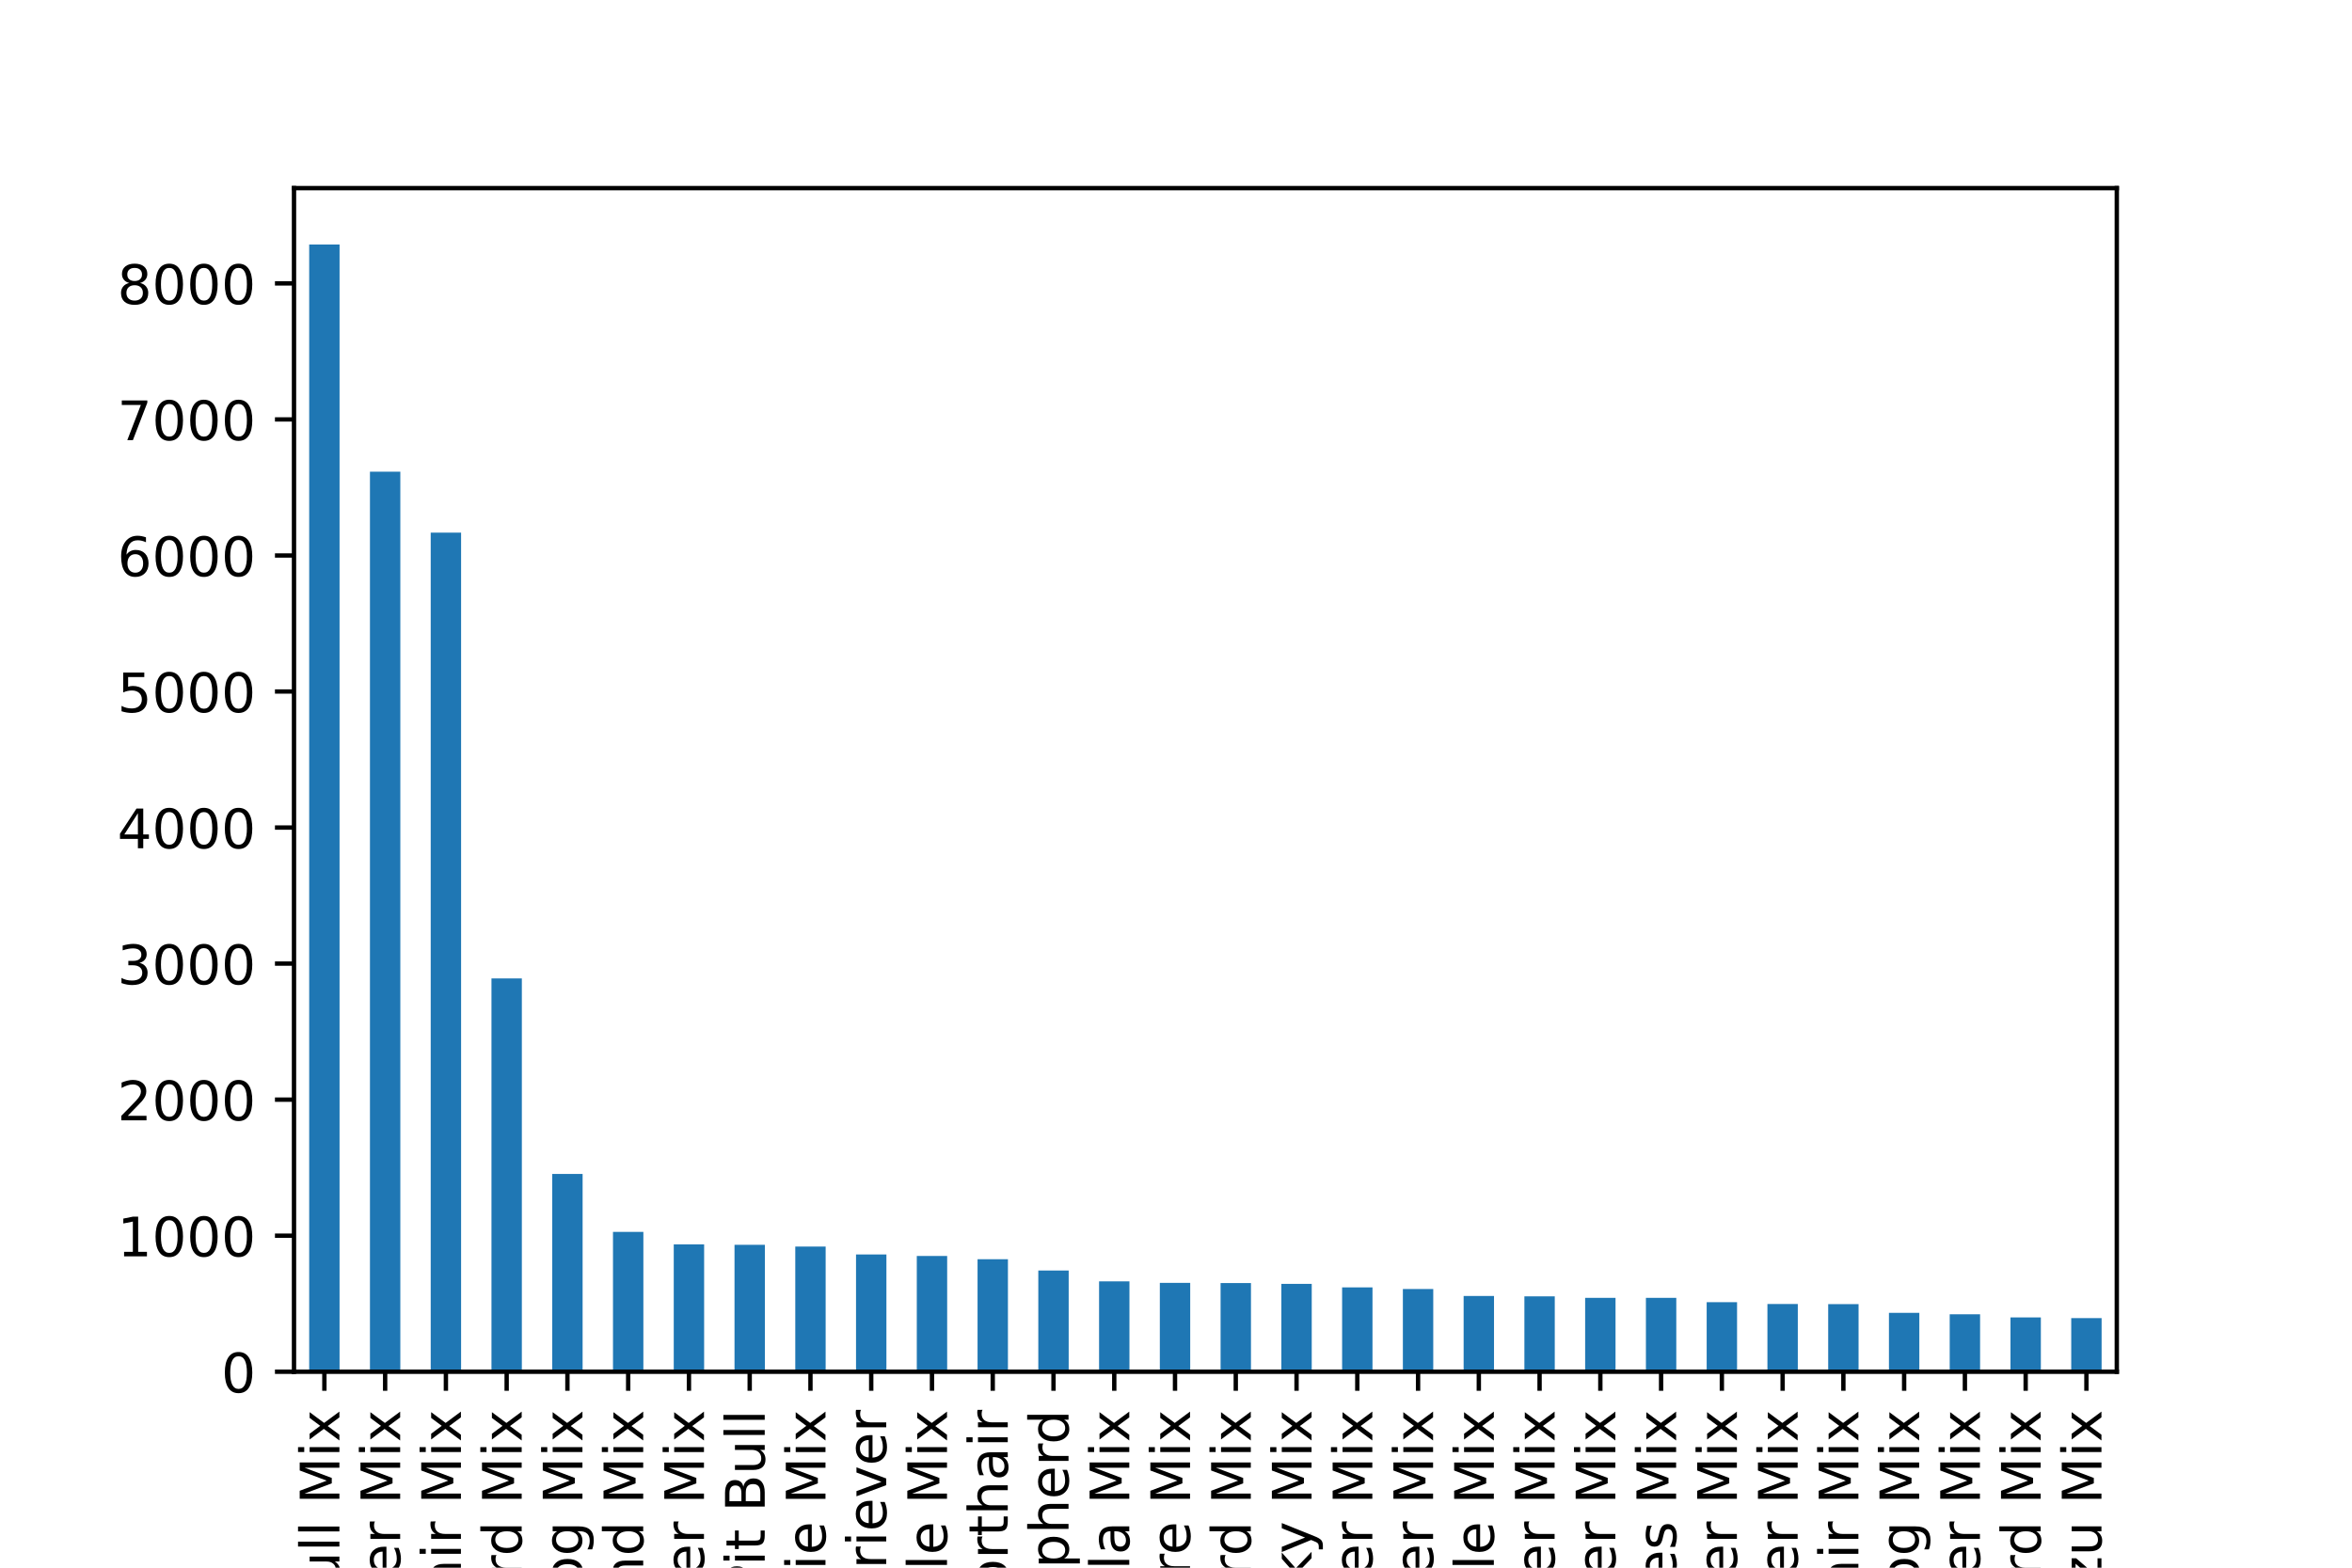 <?xml version="1.0" encoding="utf-8" standalone="no"?>
<!DOCTYPE svg PUBLIC "-//W3C//DTD SVG 1.1//EN"
  "http://www.w3.org/Graphics/SVG/1.1/DTD/svg11.dtd">
<!-- Created with matplotlib (https://matplotlib.org/) -->
<svg height="288pt" version="1.1" viewBox="0 0 432 288" width="432pt" xmlns="http://www.w3.org/2000/svg" xmlns:xlink="http://www.w3.org/1999/xlink">
 <defs>
  <style type="text/css">
*{stroke-linecap:butt;stroke-linejoin:round;}
  </style>
 </defs>
 <g id="figure_1">
  <g id="patch_1">
   <path d="M 0 288 
L 432 288 
L 432 0 
L 0 0 
z
" style="fill:#ffffff;"/>
  </g>
  <g id="axes_1">
   <g id="patch_2">
    <path d="M 54 252 
L 388.8 252 
L 388.8 34.56 
L 54 34.56 
z
" style="fill:#ffffff;"/>
   </g>
   <g id="patch_3">
    <path clip-path="url(#p259d7f6c69)" d="M 56.79 252 
L 62.37 252 
L 62.37 44.914 
L 56.79 44.914 
z
" style="fill:#1f77b4;"/>
   </g>
   <g id="patch_4">
    <path clip-path="url(#p259d7f6c69)" d="M 67.95 252 
L 73.53 252 
L 73.53 86.651 
L 67.95 86.651 
z
" style="fill:#1f77b4;"/>
   </g>
   <g id="patch_5">
    <path clip-path="url(#p259d7f6c69)" d="M 79.11 252 
L 84.69 252 
L 84.69 97.848 
L 79.11 97.848 
z
" style="fill:#1f77b4;"/>
   </g>
   <g id="patch_6">
    <path clip-path="url(#p259d7f6c69)" d="M 90.27 252 
L 95.85 252 
L 95.85 179.747 
L 90.27 179.747 
z
" style="fill:#1f77b4;"/>
   </g>
   <g id="patch_7">
    <path clip-path="url(#p259d7f6c69)" d="M 101.43 252 
L 107.01 252 
L 107.01 215.661 
L 101.43 215.661 
z
" style="fill:#1f77b4;"/>
   </g>
   <g id="patch_8">
    <path clip-path="url(#p259d7f6c69)" d="M 112.59 252 
L 118.17 252 
L 118.17 226.308 
L 112.59 226.308 
z
" style="fill:#1f77b4;"/>
   </g>
   <g id="patch_9">
    <path clip-path="url(#p259d7f6c69)" d="M 123.75 252 
L 129.33 252 
L 129.33 228.607 
L 123.75 228.607 
z
" style="fill:#1f77b4;"/>
   </g>
   <g id="patch_10">
    <path clip-path="url(#p259d7f6c69)" d="M 134.91 252 
L 140.49 252 
L 140.49 228.682 
L 134.91 228.682 
z
" style="fill:#1f77b4;"/>
   </g>
   <g id="patch_11">
    <path clip-path="url(#p259d7f6c69)" d="M 146.07 252 
L 151.65 252 
L 151.65 229.007 
L 146.07 229.007 
z
" style="fill:#1f77b4;"/>
   </g>
   <g id="patch_12">
    <path clip-path="url(#p259d7f6c69)" d="M 157.23 252 
L 162.81 252 
L 162.81 230.457 
L 157.23 230.457 
z
" style="fill:#1f77b4;"/>
   </g>
   <g id="patch_13">
    <path clip-path="url(#p259d7f6c69)" d="M 168.39 252 
L 173.97 252 
L 173.97 230.732 
L 168.39 230.732 
z
" style="fill:#1f77b4;"/>
   </g>
   <g id="patch_14">
    <path clip-path="url(#p259d7f6c69)" d="M 179.55 252 
L 185.13 252 
L 185.13 231.331 
L 179.55 231.331 
z
" style="fill:#1f77b4;"/>
   </g>
   <g id="patch_15">
    <path clip-path="url(#p259d7f6c69)" d="M 190.71 252 
L 196.29 252 
L 196.29 233.406 
L 190.71 233.406 
z
" style="fill:#1f77b4;"/>
   </g>
   <g id="patch_16">
    <path clip-path="url(#p259d7f6c69)" d="M 201.87 252 
L 207.45 252 
L 207.45 235.405 
L 201.87 235.405 
z
" style="fill:#1f77b4;"/>
   </g>
   <g id="patch_17">
    <path clip-path="url(#p259d7f6c69)" d="M 213.03 252 
L 218.61 252 
L 218.61 235.68 
L 213.03 235.68 
z
" style="fill:#1f77b4;"/>
   </g>
   <g id="patch_18">
    <path clip-path="url(#p259d7f6c69)" d="M 224.19 252 
L 229.77 252 
L 229.77 235.705 
L 224.19 235.705 
z
" style="fill:#1f77b4;"/>
   </g>
   <g id="patch_19">
    <path clip-path="url(#p259d7f6c69)" d="M 235.35 252 
L 240.93 252 
L 240.93 235.855 
L 235.35 235.855 
z
" style="fill:#1f77b4;"/>
   </g>
   <g id="patch_20">
    <path clip-path="url(#p259d7f6c69)" d="M 246.51 252 
L 252.09 252 
L 252.09 236.505 
L 246.51 236.505 
z
" style="fill:#1f77b4;"/>
   </g>
   <g id="patch_21">
    <path clip-path="url(#p259d7f6c69)" d="M 257.67 252 
L 263.25 252 
L 263.25 236.805 
L 257.67 236.805 
z
" style="fill:#1f77b4;"/>
   </g>
   <g id="patch_22">
    <path clip-path="url(#p259d7f6c69)" d="M 268.83 252 
L 274.41 252 
L 274.41 238.079 
L 268.83 238.079 
z
" style="fill:#1f77b4;"/>
   </g>
   <g id="patch_23">
    <path clip-path="url(#p259d7f6c69)" d="M 279.99 252 
L 285.57 252 
L 285.57 238.154 
L 279.99 238.154 
z
" style="fill:#1f77b4;"/>
   </g>
   <g id="patch_24">
    <path clip-path="url(#p259d7f6c69)" d="M 291.15 252 
L 296.73 252 
L 296.73 238.429 
L 291.15 238.429 
z
" style="fill:#1f77b4;"/>
   </g>
   <g id="patch_25">
    <path clip-path="url(#p259d7f6c69)" d="M 302.31 252 
L 307.89 252 
L 307.89 238.429 
L 302.31 238.429 
z
" style="fill:#1f77b4;"/>
   </g>
   <g id="patch_26">
    <path clip-path="url(#p259d7f6c69)" d="M 313.47 252 
L 319.05 252 
L 319.05 239.229 
L 313.47 239.229 
z
" style="fill:#1f77b4;"/>
   </g>
   <g id="patch_27">
    <path clip-path="url(#p259d7f6c69)" d="M 324.63 252 
L 330.21 252 
L 330.21 239.554 
L 324.63 239.554 
z
" style="fill:#1f77b4;"/>
   </g>
   <g id="patch_28">
    <path clip-path="url(#p259d7f6c69)" d="M 335.79 252 
L 341.37 252 
L 341.37 239.579 
L 335.79 239.579 
z
" style="fill:#1f77b4;"/>
   </g>
   <g id="patch_29">
    <path clip-path="url(#p259d7f6c69)" d="M 346.95 252 
L 352.53 252 
L 352.53 241.178 
L 346.95 241.178 
z
" style="fill:#1f77b4;"/>
   </g>
   <g id="patch_30">
    <path clip-path="url(#p259d7f6c69)" d="M 358.11 252 
L 363.69 252 
L 363.69 241.453 
L 358.11 241.453 
z
" style="fill:#1f77b4;"/>
   </g>
   <g id="patch_31">
    <path clip-path="url(#p259d7f6c69)" d="M 369.27 252 
L 374.85 252 
L 374.85 242.028 
L 369.27 242.028 
z
" style="fill:#1f77b4;"/>
   </g>
   <g id="patch_32">
    <path clip-path="url(#p259d7f6c69)" d="M 380.43 252 
L 386.01 252 
L 386.01 242.153 
L 380.43 242.153 
z
" style="fill:#1f77b4;"/>
   </g>
   <g id="matplotlib.axis_1">
    <g id="xtick_1">
     <g id="line2d_1">
      <defs>
       <path d="M 0 0 
L 0 3.5 
" id="m8de6871f46" style="stroke:#000000;stroke-width:0.8;"/>
      </defs>
      <g>
       <use style="stroke:#000000;stroke-width:0.8;" x="59.58" xlink:href="#m8de6871f46" y="252"/>
      </g>
     </g>
     <g id="text_1">
      <!-- Pit Bull Mix -->
      <defs>
       <path d="M 19.672 64.797 
L 19.672 37.406 
L 32.078 37.406 
Q 38.969 37.406 42.719 40.969 
Q 46.484 44.531 46.484 51.125 
Q 46.484 57.672 42.719 61.234 
Q 38.969 64.797 32.078 64.797 
z
M 9.812 72.906 
L 32.078 72.906 
Q 44.344 72.906 50.609 67.359 
Q 56.891 61.812 56.891 51.125 
Q 56.891 40.328 50.609 34.812 
Q 44.344 29.297 32.078 29.297 
L 19.672 29.297 
L 19.672 0 
L 9.812 0 
z
" id="DejaVuSans-80"/>
       <path d="M 9.422 54.688 
L 18.406 54.688 
L 18.406 0 
L 9.422 0 
z
M 9.422 75.984 
L 18.406 75.984 
L 18.406 64.594 
L 9.422 64.594 
z
" id="DejaVuSans-105"/>
       <path d="M 18.312 70.219 
L 18.312 54.688 
L 36.812 54.688 
L 36.812 47.703 
L 18.312 47.703 
L 18.312 18.016 
Q 18.312 11.328 20.141 9.422 
Q 21.969 7.516 27.594 7.516 
L 36.812 7.516 
L 36.812 0 
L 27.594 0 
Q 17.188 0 13.234 3.875 
Q 9.281 7.766 9.281 18.016 
L 9.281 47.703 
L 2.688 47.703 
L 2.688 54.688 
L 9.281 54.688 
L 9.281 70.219 
z
" id="DejaVuSans-116"/>
       <path id="DejaVuSans-32"/>
       <path d="M 19.672 34.812 
L 19.672 8.109 
L 35.5 8.109 
Q 43.453 8.109 47.281 11.406 
Q 51.125 14.703 51.125 21.484 
Q 51.125 28.328 47.281 31.562 
Q 43.453 34.812 35.5 34.812 
z
M 19.672 64.797 
L 19.672 42.828 
L 34.281 42.828 
Q 41.5 42.828 45.031 45.531 
Q 48.578 48.25 48.578 53.812 
Q 48.578 59.328 45.031 62.062 
Q 41.5 64.797 34.281 64.797 
z
M 9.812 72.906 
L 35.016 72.906 
Q 46.297 72.906 52.391 68.219 
Q 58.5 63.531 58.5 54.891 
Q 58.5 48.188 55.375 44.234 
Q 52.25 40.281 46.188 39.312 
Q 53.469 37.75 57.5 32.781 
Q 61.531 27.828 61.531 20.406 
Q 61.531 10.641 54.891 5.312 
Q 48.25 0 35.984 0 
L 9.812 0 
z
" id="DejaVuSans-66"/>
       <path d="M 8.5 21.578 
L 8.5 54.688 
L 17.484 54.688 
L 17.484 21.922 
Q 17.484 14.156 20.5 10.266 
Q 23.531 6.391 29.594 6.391 
Q 36.859 6.391 41.078 11.031 
Q 45.312 15.672 45.312 23.688 
L 45.312 54.688 
L 54.297 54.688 
L 54.297 0 
L 45.312 0 
L 45.312 8.406 
Q 42.047 3.422 37.719 1 
Q 33.406 -1.422 27.688 -1.422 
Q 18.266 -1.422 13.375 4.438 
Q 8.5 10.297 8.5 21.578 
z
M 31.109 56 
z
" id="DejaVuSans-117"/>
       <path d="M 9.422 75.984 
L 18.406 75.984 
L 18.406 0 
L 9.422 0 
z
" id="DejaVuSans-108"/>
       <path d="M 9.812 72.906 
L 24.516 72.906 
L 43.109 23.297 
L 61.812 72.906 
L 76.516 72.906 
L 76.516 0 
L 66.891 0 
L 66.891 64.016 
L 48.094 14.016 
L 38.188 14.016 
L 19.391 64.016 
L 19.391 0 
L 9.812 0 
z
" id="DejaVuSans-77"/>
       <path d="M 54.891 54.688 
L 35.109 28.078 
L 55.906 0 
L 45.312 0 
L 29.391 21.484 
L 13.484 0 
L 2.875 0 
L 24.125 28.609 
L 4.688 54.688 
L 15.281 54.688 
L 29.781 35.203 
L 44.281 54.688 
z
" id="DejaVuSans-120"/>
      </defs>
      <g transform="translate(62.339 313.939)rotate(-90)scale(0.1 -0.1)">
       <use xlink:href="#DejaVuSans-80"/>
       <use x="58.053" xlink:href="#DejaVuSans-105"/>
       <use x="85.836" xlink:href="#DejaVuSans-116"/>
       <use x="125.045" xlink:href="#DejaVuSans-32"/>
       <use x="156.832" xlink:href="#DejaVuSans-66"/>
       <use x="225.436" xlink:href="#DejaVuSans-117"/>
       <use x="288.814" xlink:href="#DejaVuSans-108"/>
       <use x="316.598" xlink:href="#DejaVuSans-108"/>
       <use x="344.381" xlink:href="#DejaVuSans-32"/>
       <use x="376.168" xlink:href="#DejaVuSans-77"/>
       <use x="462.447" xlink:href="#DejaVuSans-105"/>
       <use x="490.23" xlink:href="#DejaVuSans-120"/>
      </g>
     </g>
    </g>
    <g id="xtick_2">
     <g id="line2d_2">
      <g>
       <use style="stroke:#000000;stroke-width:0.8;" x="70.74" xlink:href="#m8de6871f46" y="252"/>
      </g>
     </g>
     <g id="text_2">
      <!-- Labrador Retriever Mix -->
      <defs>
       <path d="M 9.812 72.906 
L 19.672 72.906 
L 19.672 8.297 
L 55.172 8.297 
L 55.172 0 
L 9.812 0 
z
" id="DejaVuSans-76"/>
       <path d="M 34.281 27.484 
Q 23.391 27.484 19.188 25 
Q 14.984 22.516 14.984 16.5 
Q 14.984 11.719 18.141 8.906 
Q 21.297 6.109 26.703 6.109 
Q 34.188 6.109 38.703 11.406 
Q 43.219 16.703 43.219 25.484 
L 43.219 27.484 
z
M 52.203 31.203 
L 52.203 0 
L 43.219 0 
L 43.219 8.297 
Q 40.141 3.328 35.547 0.953 
Q 30.953 -1.422 24.312 -1.422 
Q 15.922 -1.422 10.953 3.297 
Q 6 8.016 6 15.922 
Q 6 25.141 12.172 29.828 
Q 18.359 34.516 30.609 34.516 
L 43.219 34.516 
L 43.219 35.406 
Q 43.219 41.609 39.141 45 
Q 35.062 48.391 27.688 48.391 
Q 23 48.391 18.547 47.266 
Q 14.109 46.141 10.016 43.891 
L 10.016 52.203 
Q 14.938 54.109 19.578 55.047 
Q 24.219 56 28.609 56 
Q 40.484 56 46.344 49.844 
Q 52.203 43.703 52.203 31.203 
z
" id="DejaVuSans-97"/>
       <path d="M 48.688 27.297 
Q 48.688 37.203 44.609 42.844 
Q 40.531 48.484 33.406 48.484 
Q 26.266 48.484 22.188 42.844 
Q 18.109 37.203 18.109 27.297 
Q 18.109 17.391 22.188 11.75 
Q 26.266 6.109 33.406 6.109 
Q 40.531 6.109 44.609 11.75 
Q 48.688 17.391 48.688 27.297 
z
M 18.109 46.391 
Q 20.953 51.266 25.266 53.625 
Q 29.594 56 35.594 56 
Q 45.562 56 51.781 48.094 
Q 58.016 40.188 58.016 27.297 
Q 58.016 14.406 51.781 6.484 
Q 45.562 -1.422 35.594 -1.422 
Q 29.594 -1.422 25.266 0.953 
Q 20.953 3.328 18.109 8.203 
L 18.109 0 
L 9.078 0 
L 9.078 75.984 
L 18.109 75.984 
z
" id="DejaVuSans-98"/>
       <path d="M 41.109 46.297 
Q 39.594 47.172 37.812 47.578 
Q 36.031 48 33.891 48 
Q 26.266 48 22.188 43.047 
Q 18.109 38.094 18.109 28.812 
L 18.109 0 
L 9.078 0 
L 9.078 54.688 
L 18.109 54.688 
L 18.109 46.188 
Q 20.953 51.172 25.484 53.578 
Q 30.031 56 36.531 56 
Q 37.453 56 38.578 55.875 
Q 39.703 55.766 41.062 55.516 
z
" id="DejaVuSans-114"/>
       <path d="M 45.406 46.391 
L 45.406 75.984 
L 54.391 75.984 
L 54.391 0 
L 45.406 0 
L 45.406 8.203 
Q 42.578 3.328 38.25 0.953 
Q 33.938 -1.422 27.875 -1.422 
Q 17.969 -1.422 11.734 6.484 
Q 5.516 14.406 5.516 27.297 
Q 5.516 40.188 11.734 48.094 
Q 17.969 56 27.875 56 
Q 33.938 56 38.25 53.625 
Q 42.578 51.266 45.406 46.391 
z
M 14.797 27.297 
Q 14.797 17.391 18.875 11.75 
Q 22.953 6.109 30.078 6.109 
Q 37.203 6.109 41.297 11.75 
Q 45.406 17.391 45.406 27.297 
Q 45.406 37.203 41.297 42.844 
Q 37.203 48.484 30.078 48.484 
Q 22.953 48.484 18.875 42.844 
Q 14.797 37.203 14.797 27.297 
z
" id="DejaVuSans-100"/>
       <path d="M 30.609 48.391 
Q 23.391 48.391 19.188 42.75 
Q 14.984 37.109 14.984 27.297 
Q 14.984 17.484 19.156 11.844 
Q 23.344 6.203 30.609 6.203 
Q 37.797 6.203 41.984 11.859 
Q 46.188 17.531 46.188 27.297 
Q 46.188 37.016 41.984 42.703 
Q 37.797 48.391 30.609 48.391 
z
M 30.609 56 
Q 42.328 56 49.016 48.375 
Q 55.719 40.766 55.719 27.297 
Q 55.719 13.875 49.016 6.219 
Q 42.328 -1.422 30.609 -1.422 
Q 18.844 -1.422 12.172 6.219 
Q 5.516 13.875 5.516 27.297 
Q 5.516 40.766 12.172 48.375 
Q 18.844 56 30.609 56 
z
" id="DejaVuSans-111"/>
       <path d="M 44.391 34.188 
Q 47.562 33.109 50.562 29.594 
Q 53.562 26.078 56.594 19.922 
L 66.609 0 
L 56 0 
L 46.688 18.703 
Q 43.062 26.031 39.672 28.422 
Q 36.281 30.812 30.422 30.812 
L 19.672 30.812 
L 19.672 0 
L 9.812 0 
L 9.812 72.906 
L 32.078 72.906 
Q 44.578 72.906 50.734 67.672 
Q 56.891 62.453 56.891 51.906 
Q 56.891 45.016 53.688 40.469 
Q 50.484 35.938 44.391 34.188 
z
M 19.672 64.797 
L 19.672 38.922 
L 32.078 38.922 
Q 39.203 38.922 42.844 42.219 
Q 46.484 45.516 46.484 51.906 
Q 46.484 58.297 42.844 61.547 
Q 39.203 64.797 32.078 64.797 
z
" id="DejaVuSans-82"/>
       <path d="M 56.203 29.594 
L 56.203 25.203 
L 14.891 25.203 
Q 15.484 15.922 20.484 11.062 
Q 25.484 6.203 34.422 6.203 
Q 39.594 6.203 44.453 7.469 
Q 49.312 8.734 54.109 11.281 
L 54.109 2.781 
Q 49.266 0.734 44.188 -0.344 
Q 39.109 -1.422 33.891 -1.422 
Q 20.797 -1.422 13.156 6.188 
Q 5.516 13.812 5.516 26.812 
Q 5.516 40.234 12.766 48.109 
Q 20.016 56 32.328 56 
Q 43.359 56 49.781 48.891 
Q 56.203 41.797 56.203 29.594 
z
M 47.219 32.234 
Q 47.125 39.594 43.094 43.984 
Q 39.062 48.391 32.422 48.391 
Q 24.906 48.391 20.391 44.141 
Q 15.875 39.891 15.188 32.172 
z
" id="DejaVuSans-101"/>
       <path d="M 2.984 54.688 
L 12.5 54.688 
L 29.594 8.797 
L 46.688 54.688 
L 56.203 54.688 
L 35.688 0 
L 23.484 0 
z
" id="DejaVuSans-118"/>
      </defs>
      <g transform="translate(73.499 373.344)rotate(-90)scale(0.1 -0.1)">
       <use xlink:href="#DejaVuSans-76"/>
       <use x="55.713" xlink:href="#DejaVuSans-97"/>
       <use x="116.992" xlink:href="#DejaVuSans-98"/>
       <use x="180.469" xlink:href="#DejaVuSans-114"/>
       <use x="221.582" xlink:href="#DejaVuSans-97"/>
       <use x="282.861" xlink:href="#DejaVuSans-100"/>
       <use x="346.338" xlink:href="#DejaVuSans-111"/>
       <use x="407.52" xlink:href="#DejaVuSans-114"/>
       <use x="448.633" xlink:href="#DejaVuSans-32"/>
       <use x="480.42" xlink:href="#DejaVuSans-82"/>
       <use x="545.402" xlink:href="#DejaVuSans-101"/>
       <use x="606.926" xlink:href="#DejaVuSans-116"/>
       <use x="646.135" xlink:href="#DejaVuSans-114"/>
       <use x="687.248" xlink:href="#DejaVuSans-105"/>
       <use x="715.031" xlink:href="#DejaVuSans-101"/>
       <use x="776.555" xlink:href="#DejaVuSans-118"/>
       <use x="835.734" xlink:href="#DejaVuSans-101"/>
       <use x="897.258" xlink:href="#DejaVuSans-114"/>
       <use x="938.371" xlink:href="#DejaVuSans-32"/>
       <use x="970.158" xlink:href="#DejaVuSans-77"/>
       <use x="1056.438" xlink:href="#DejaVuSans-105"/>
       <use x="1084.221" xlink:href="#DejaVuSans-120"/>
      </g>
     </g>
    </g>
    <g id="xtick_3">
     <g id="line2d_3">
      <g>
       <use style="stroke:#000000;stroke-width:0.8;" x="81.9" xlink:href="#m8de6871f46" y="252"/>
      </g>
     </g>
     <g id="text_3">
      <!-- Chihuahua Shorthair Mix -->
      <defs>
       <path d="M 64.406 67.281 
L 64.406 56.891 
Q 59.422 61.531 53.781 63.812 
Q 48.141 66.109 41.797 66.109 
Q 29.297 66.109 22.656 58.469 
Q 16.016 50.828 16.016 36.375 
Q 16.016 21.969 22.656 14.328 
Q 29.297 6.688 41.797 6.688 
Q 48.141 6.688 53.781 8.984 
Q 59.422 11.281 64.406 15.922 
L 64.406 5.609 
Q 59.234 2.094 53.438 0.328 
Q 47.656 -1.422 41.219 -1.422 
Q 24.656 -1.422 15.125 8.703 
Q 5.609 18.844 5.609 36.375 
Q 5.609 53.953 15.125 64.078 
Q 24.656 74.219 41.219 74.219 
Q 47.75 74.219 53.531 72.484 
Q 59.328 70.75 64.406 67.281 
z
" id="DejaVuSans-67"/>
       <path d="M 54.891 33.016 
L 54.891 0 
L 45.906 0 
L 45.906 32.719 
Q 45.906 40.484 42.875 44.328 
Q 39.844 48.188 33.797 48.188 
Q 26.516 48.188 22.312 43.547 
Q 18.109 38.922 18.109 30.906 
L 18.109 0 
L 9.078 0 
L 9.078 75.984 
L 18.109 75.984 
L 18.109 46.188 
Q 21.344 51.125 25.703 53.562 
Q 30.078 56 35.797 56 
Q 45.219 56 50.047 50.172 
Q 54.891 44.344 54.891 33.016 
z
" id="DejaVuSans-104"/>
       <path d="M 53.516 70.516 
L 53.516 60.891 
Q 47.906 63.578 42.922 64.891 
Q 37.938 66.219 33.297 66.219 
Q 25.25 66.219 20.875 63.094 
Q 16.5 59.969 16.5 54.203 
Q 16.5 49.359 19.406 46.891 
Q 22.312 44.438 30.422 42.922 
L 36.375 41.703 
Q 47.406 39.594 52.656 34.297 
Q 57.906 29 57.906 20.125 
Q 57.906 9.516 50.797 4.047 
Q 43.703 -1.422 29.984 -1.422 
Q 24.812 -1.422 18.969 -0.25 
Q 13.141 0.922 6.891 3.219 
L 6.891 13.375 
Q 12.891 10.016 18.656 8.297 
Q 24.422 6.594 29.984 6.594 
Q 38.422 6.594 43.016 9.906 
Q 47.609 13.234 47.609 19.391 
Q 47.609 24.75 44.312 27.781 
Q 41.016 30.812 33.5 32.328 
L 27.484 33.5 
Q 16.453 35.688 11.516 40.375 
Q 6.594 45.062 6.594 53.422 
Q 6.594 63.094 13.406 68.656 
Q 20.219 74.219 32.172 74.219 
Q 37.312 74.219 42.625 73.281 
Q 47.953 72.359 53.516 70.516 
z
" id="DejaVuSans-83"/>
      </defs>
      <g transform="translate(84.659 382.577)rotate(-90)scale(0.1 -0.1)">
       <use xlink:href="#DejaVuSans-67"/>
       <use x="69.824" xlink:href="#DejaVuSans-104"/>
       <use x="133.203" xlink:href="#DejaVuSans-105"/>
       <use x="160.986" xlink:href="#DejaVuSans-104"/>
       <use x="224.365" xlink:href="#DejaVuSans-117"/>
       <use x="287.744" xlink:href="#DejaVuSans-97"/>
       <use x="349.023" xlink:href="#DejaVuSans-104"/>
       <use x="412.402" xlink:href="#DejaVuSans-117"/>
       <use x="475.781" xlink:href="#DejaVuSans-97"/>
       <use x="537.061" xlink:href="#DejaVuSans-32"/>
       <use x="568.848" xlink:href="#DejaVuSans-83"/>
       <use x="632.324" xlink:href="#DejaVuSans-104"/>
       <use x="695.703" xlink:href="#DejaVuSans-111"/>
       <use x="756.885" xlink:href="#DejaVuSans-114"/>
       <use x="797.998" xlink:href="#DejaVuSans-116"/>
       <use x="837.207" xlink:href="#DejaVuSans-104"/>
       <use x="900.586" xlink:href="#DejaVuSans-97"/>
       <use x="961.865" xlink:href="#DejaVuSans-105"/>
       <use x="989.648" xlink:href="#DejaVuSans-114"/>
       <use x="1030.762" xlink:href="#DejaVuSans-32"/>
       <use x="1062.549" xlink:href="#DejaVuSans-77"/>
       <use x="1148.828" xlink:href="#DejaVuSans-105"/>
       <use x="1176.611" xlink:href="#DejaVuSans-120"/>
      </g>
     </g>
    </g>
    <g id="xtick_4">
     <g id="line2d_4">
      <g>
       <use style="stroke:#000000;stroke-width:0.8;" x="93.06" xlink:href="#m8de6871f46" y="252"/>
      </g>
     </g>
     <g id="text_4">
      <!-- German Shepherd Mix -->
      <defs>
       <path d="M 59.516 10.406 
L 59.516 29.984 
L 43.406 29.984 
L 43.406 38.094 
L 69.281 38.094 
L 69.281 6.781 
Q 63.578 2.734 56.688 0.656 
Q 49.812 -1.422 42 -1.422 
Q 24.906 -1.422 15.25 8.562 
Q 5.609 18.562 5.609 36.375 
Q 5.609 54.25 15.25 64.234 
Q 24.906 74.219 42 74.219 
Q 49.125 74.219 55.547 72.453 
Q 61.969 70.703 67.391 67.281 
L 67.391 56.781 
Q 61.922 61.422 55.766 63.766 
Q 49.609 66.109 42.828 66.109 
Q 29.438 66.109 22.719 58.641 
Q 16.016 51.172 16.016 36.375 
Q 16.016 21.625 22.719 14.156 
Q 29.438 6.688 42.828 6.688 
Q 48.047 6.688 52.141 7.594 
Q 56.25 8.5 59.516 10.406 
z
" id="DejaVuSans-71"/>
       <path d="M 52 44.188 
Q 55.375 50.25 60.062 53.125 
Q 64.75 56 71.094 56 
Q 79.641 56 84.281 50.016 
Q 88.922 44.047 88.922 33.016 
L 88.922 0 
L 79.891 0 
L 79.891 32.719 
Q 79.891 40.578 77.094 44.375 
Q 74.312 48.188 68.609 48.188 
Q 61.625 48.188 57.562 43.547 
Q 53.516 38.922 53.516 30.906 
L 53.516 0 
L 44.484 0 
L 44.484 32.719 
Q 44.484 40.625 41.703 44.406 
Q 38.922 48.188 33.109 48.188 
Q 26.219 48.188 22.156 43.531 
Q 18.109 38.875 18.109 30.906 
L 18.109 0 
L 9.078 0 
L 9.078 54.688 
L 18.109 54.688 
L 18.109 46.188 
Q 21.188 51.219 25.484 53.609 
Q 29.781 56 35.688 56 
Q 41.656 56 45.828 52.969 
Q 50 49.953 52 44.188 
z
" id="DejaVuSans-109"/>
       <path d="M 54.891 33.016 
L 54.891 0 
L 45.906 0 
L 45.906 32.719 
Q 45.906 40.484 42.875 44.328 
Q 39.844 48.188 33.797 48.188 
Q 26.516 48.188 22.312 43.547 
Q 18.109 38.922 18.109 30.906 
L 18.109 0 
L 9.078 0 
L 9.078 54.688 
L 18.109 54.688 
L 18.109 46.188 
Q 21.344 51.125 25.703 53.562 
Q 30.078 56 35.797 56 
Q 45.219 56 50.047 50.172 
Q 54.891 44.344 54.891 33.016 
z
" id="DejaVuSans-110"/>
       <path d="M 18.109 8.203 
L 18.109 -20.797 
L 9.078 -20.797 
L 9.078 54.688 
L 18.109 54.688 
L 18.109 46.391 
Q 20.953 51.266 25.266 53.625 
Q 29.594 56 35.594 56 
Q 45.562 56 51.781 48.094 
Q 58.016 40.188 58.016 27.297 
Q 58.016 14.406 51.781 6.484 
Q 45.562 -1.422 35.594 -1.422 
Q 29.594 -1.422 25.266 0.953 
Q 20.953 3.328 18.109 8.203 
z
M 48.688 27.297 
Q 48.688 37.203 44.609 42.844 
Q 40.531 48.484 33.406 48.484 
Q 26.266 48.484 22.188 42.844 
Q 18.109 37.203 18.109 27.297 
Q 18.109 17.391 22.188 11.75 
Q 26.266 6.109 33.406 6.109 
Q 40.531 6.109 44.609 11.75 
Q 48.688 17.391 48.688 27.297 
z
" id="DejaVuSans-112"/>
      </defs>
      <g transform="translate(95.819 370.688)rotate(-90)scale(0.1 -0.1)">
       <use xlink:href="#DejaVuSans-71"/>
       <use x="77.49" xlink:href="#DejaVuSans-101"/>
       <use x="139.014" xlink:href="#DejaVuSans-114"/>
       <use x="178.377" xlink:href="#DejaVuSans-109"/>
       <use x="275.789" xlink:href="#DejaVuSans-97"/>
       <use x="337.068" xlink:href="#DejaVuSans-110"/>
       <use x="400.447" xlink:href="#DejaVuSans-32"/>
       <use x="432.234" xlink:href="#DejaVuSans-83"/>
       <use x="495.711" xlink:href="#DejaVuSans-104"/>
       <use x="559.09" xlink:href="#DejaVuSans-101"/>
       <use x="620.613" xlink:href="#DejaVuSans-112"/>
       <use x="684.09" xlink:href="#DejaVuSans-104"/>
       <use x="747.469" xlink:href="#DejaVuSans-101"/>
       <use x="808.992" xlink:href="#DejaVuSans-114"/>
       <use x="848.355" xlink:href="#DejaVuSans-100"/>
       <use x="911.832" xlink:href="#DejaVuSans-32"/>
       <use x="943.619" xlink:href="#DejaVuSans-77"/>
       <use x="1029.898" xlink:href="#DejaVuSans-105"/>
       <use x="1057.682" xlink:href="#DejaVuSans-120"/>
      </g>
     </g>
    </g>
    <g id="xtick_5">
     <g id="line2d_5">
      <g>
       <use style="stroke:#000000;stroke-width:0.8;" x="104.22" xlink:href="#m8de6871f46" y="252"/>
      </g>
     </g>
     <g id="text_5">
      <!-- Australian Cattle Dog Mix -->
      <defs>
       <path d="M 34.188 63.188 
L 20.797 26.906 
L 47.609 26.906 
z
M 28.609 72.906 
L 39.797 72.906 
L 67.578 0 
L 57.328 0 
L 50.688 18.703 
L 17.828 18.703 
L 11.188 0 
L 0.781 0 
z
" id="DejaVuSans-65"/>
       <path d="M 44.281 53.078 
L 44.281 44.578 
Q 40.484 46.531 36.375 47.5 
Q 32.281 48.484 27.875 48.484 
Q 21.188 48.484 17.844 46.438 
Q 14.5 44.391 14.5 40.281 
Q 14.5 37.156 16.891 35.375 
Q 19.281 33.594 26.516 31.984 
L 29.594 31.297 
Q 39.156 29.25 43.188 25.516 
Q 47.219 21.781 47.219 15.094 
Q 47.219 7.469 41.188 3.016 
Q 35.156 -1.422 24.609 -1.422 
Q 20.219 -1.422 15.453 -0.562 
Q 10.688 0.297 5.422 2 
L 5.422 11.281 
Q 10.406 8.688 15.234 7.391 
Q 20.062 6.109 24.812 6.109 
Q 31.156 6.109 34.562 8.281 
Q 37.984 10.453 37.984 14.406 
Q 37.984 18.062 35.516 20.016 
Q 33.062 21.969 24.703 23.781 
L 21.578 24.516 
Q 13.234 26.266 9.516 29.906 
Q 5.812 33.547 5.812 39.891 
Q 5.812 47.609 11.281 51.797 
Q 16.75 56 26.812 56 
Q 31.781 56 36.172 55.266 
Q 40.578 54.547 44.281 53.078 
z
" id="DejaVuSans-115"/>
       <path d="M 19.672 64.797 
L 19.672 8.109 
L 31.594 8.109 
Q 46.688 8.109 53.688 14.938 
Q 60.688 21.781 60.688 36.531 
Q 60.688 51.172 53.688 57.984 
Q 46.688 64.797 31.594 64.797 
z
M 9.812 72.906 
L 30.078 72.906 
Q 51.266 72.906 61.172 64.094 
Q 71.094 55.281 71.094 36.531 
Q 71.094 17.672 61.125 8.828 
Q 51.172 0 30.078 0 
L 9.812 0 
z
" id="DejaVuSans-68"/>
       <path d="M 45.406 27.984 
Q 45.406 37.75 41.375 43.109 
Q 37.359 48.484 30.078 48.484 
Q 22.859 48.484 18.828 43.109 
Q 14.797 37.75 14.797 27.984 
Q 14.797 18.266 18.828 12.891 
Q 22.859 7.516 30.078 7.516 
Q 37.359 7.516 41.375 12.891 
Q 45.406 18.266 45.406 27.984 
z
M 54.391 6.781 
Q 54.391 -7.172 48.188 -13.984 
Q 42 -20.797 29.203 -20.797 
Q 24.469 -20.797 20.266 -20.094 
Q 16.062 -19.391 12.109 -17.922 
L 12.109 -9.188 
Q 16.062 -11.328 19.922 -12.344 
Q 23.781 -13.375 27.781 -13.375 
Q 36.625 -13.375 41.016 -8.766 
Q 45.406 -4.156 45.406 5.172 
L 45.406 9.625 
Q 42.625 4.781 38.281 2.391 
Q 33.938 0 27.875 0 
Q 17.828 0 11.672 7.656 
Q 5.516 15.328 5.516 27.984 
Q 5.516 40.672 11.672 48.328 
Q 17.828 56 27.875 56 
Q 33.938 56 38.281 53.609 
Q 42.625 51.219 45.406 46.391 
L 45.406 54.688 
L 54.391 54.688 
z
" id="DejaVuSans-103"/>
      </defs>
      <g transform="translate(106.979 386.478)rotate(-90)scale(0.1 -0.1)">
       <use xlink:href="#DejaVuSans-65"/>
       <use x="68.408" xlink:href="#DejaVuSans-117"/>
       <use x="131.787" xlink:href="#DejaVuSans-115"/>
       <use x="183.887" xlink:href="#DejaVuSans-116"/>
       <use x="223.096" xlink:href="#DejaVuSans-114"/>
       <use x="264.209" xlink:href="#DejaVuSans-97"/>
       <use x="325.488" xlink:href="#DejaVuSans-108"/>
       <use x="353.271" xlink:href="#DejaVuSans-105"/>
       <use x="381.055" xlink:href="#DejaVuSans-97"/>
       <use x="442.334" xlink:href="#DejaVuSans-110"/>
       <use x="505.713" xlink:href="#DejaVuSans-32"/>
       <use x="537.5" xlink:href="#DejaVuSans-67"/>
       <use x="607.324" xlink:href="#DejaVuSans-97"/>
       <use x="668.604" xlink:href="#DejaVuSans-116"/>
       <use x="707.812" xlink:href="#DejaVuSans-116"/>
       <use x="747.021" xlink:href="#DejaVuSans-108"/>
       <use x="774.805" xlink:href="#DejaVuSans-101"/>
       <use x="836.328" xlink:href="#DejaVuSans-32"/>
       <use x="868.115" xlink:href="#DejaVuSans-68"/>
       <use x="945.117" xlink:href="#DejaVuSans-111"/>
       <use x="1006.299" xlink:href="#DejaVuSans-103"/>
       <use x="1069.775" xlink:href="#DejaVuSans-32"/>
       <use x="1101.562" xlink:href="#DejaVuSans-77"/>
       <use x="1187.842" xlink:href="#DejaVuSans-105"/>
       <use x="1215.625" xlink:href="#DejaVuSans-120"/>
      </g>
     </g>
    </g>
    <g id="xtick_6">
     <g id="line2d_6">
      <g>
       <use style="stroke:#000000;stroke-width:0.8;" x="115.38" xlink:href="#m8de6871f46" y="252"/>
      </g>
     </g>
     <g id="text_6">
      <!-- Dachshund Mix -->
      <defs>
       <path d="M 48.781 52.594 
L 48.781 44.188 
Q 44.969 46.297 41.141 47.344 
Q 37.312 48.391 33.406 48.391 
Q 24.656 48.391 19.812 42.844 
Q 14.984 37.312 14.984 27.297 
Q 14.984 17.281 19.812 11.734 
Q 24.656 6.203 33.406 6.203 
Q 37.312 6.203 41.141 7.25 
Q 44.969 8.297 48.781 10.406 
L 48.781 2.094 
Q 45.016 0.344 40.984 -0.531 
Q 36.969 -1.422 32.422 -1.422 
Q 20.062 -1.422 12.781 6.344 
Q 5.516 14.109 5.516 27.297 
Q 5.516 40.672 12.859 48.328 
Q 20.219 56 33.016 56 
Q 37.156 56 41.109 55.141 
Q 45.062 54.297 48.781 52.594 
z
" id="DejaVuSans-99"/>
      </defs>
      <g transform="translate(118.139 335.738)rotate(-90)scale(0.1 -0.1)">
       <use xlink:href="#DejaVuSans-68"/>
       <use x="77.002" xlink:href="#DejaVuSans-97"/>
       <use x="138.281" xlink:href="#DejaVuSans-99"/>
       <use x="193.262" xlink:href="#DejaVuSans-104"/>
       <use x="256.641" xlink:href="#DejaVuSans-115"/>
       <use x="308.74" xlink:href="#DejaVuSans-104"/>
       <use x="372.119" xlink:href="#DejaVuSans-117"/>
       <use x="435.498" xlink:href="#DejaVuSans-110"/>
       <use x="498.877" xlink:href="#DejaVuSans-100"/>
       <use x="562.354" xlink:href="#DejaVuSans-32"/>
       <use x="594.141" xlink:href="#DejaVuSans-77"/>
       <use x="680.42" xlink:href="#DejaVuSans-105"/>
       <use x="708.203" xlink:href="#DejaVuSans-120"/>
      </g>
     </g>
    </g>
    <g id="xtick_7">
     <g id="line2d_7">
      <g>
       <use style="stroke:#000000;stroke-width:0.8;" x="126.54" xlink:href="#m8de6871f46" y="252"/>
      </g>
     </g>
     <g id="text_7">
      <!-- Boxer Mix -->
      <g transform="translate(129.299 308.041)rotate(-90)scale(0.1 -0.1)">
       <use xlink:href="#DejaVuSans-66"/>
       <use x="68.604" xlink:href="#DejaVuSans-111"/>
       <use x="126.66" xlink:href="#DejaVuSans-120"/>
       <use x="182.715" xlink:href="#DejaVuSans-101"/>
       <use x="244.238" xlink:href="#DejaVuSans-114"/>
       <use x="285.352" xlink:href="#DejaVuSans-32"/>
       <use x="317.139" xlink:href="#DejaVuSans-77"/>
       <use x="403.418" xlink:href="#DejaVuSans-105"/>
       <use x="431.201" xlink:href="#DejaVuSans-120"/>
      </g>
     </g>
    </g>
    <g id="xtick_8">
     <g id="line2d_8">
      <g>
       <use style="stroke:#000000;stroke-width:0.8;" x="137.7" xlink:href="#m8de6871f46" y="252"/>
      </g>
     </g>
     <g id="text_8">
      <!-- Pit Bull -->
      <g transform="translate(140.459 293.436)rotate(-90)scale(0.1 -0.1)">
       <use xlink:href="#DejaVuSans-80"/>
       <use x="58.053" xlink:href="#DejaVuSans-105"/>
       <use x="85.836" xlink:href="#DejaVuSans-116"/>
       <use x="125.045" xlink:href="#DejaVuSans-32"/>
       <use x="156.832" xlink:href="#DejaVuSans-66"/>
       <use x="225.436" xlink:href="#DejaVuSans-117"/>
       <use x="288.814" xlink:href="#DejaVuSans-108"/>
       <use x="316.598" xlink:href="#DejaVuSans-108"/>
      </g>
     </g>
    </g>
    <g id="xtick_9">
     <g id="line2d_9">
      <g>
       <use style="stroke:#000000;stroke-width:0.8;" x="148.86" xlink:href="#m8de6871f46" y="252"/>
      </g>
     </g>
     <g id="text_9">
      <!-- Border Collie Mix -->
      <g transform="translate(151.619 343.798)rotate(-90)scale(0.1 -0.1)">
       <use xlink:href="#DejaVuSans-66"/>
       <use x="68.604" xlink:href="#DejaVuSans-111"/>
       <use x="129.785" xlink:href="#DejaVuSans-114"/>
       <use x="169.148" xlink:href="#DejaVuSans-100"/>
       <use x="232.625" xlink:href="#DejaVuSans-101"/>
       <use x="294.148" xlink:href="#DejaVuSans-114"/>
       <use x="335.262" xlink:href="#DejaVuSans-32"/>
       <use x="367.049" xlink:href="#DejaVuSans-67"/>
       <use x="436.873" xlink:href="#DejaVuSans-111"/>
       <use x="498.055" xlink:href="#DejaVuSans-108"/>
       <use x="525.838" xlink:href="#DejaVuSans-108"/>
       <use x="553.621" xlink:href="#DejaVuSans-105"/>
       <use x="581.404" xlink:href="#DejaVuSans-101"/>
       <use x="642.928" xlink:href="#DejaVuSans-32"/>
       <use x="674.715" xlink:href="#DejaVuSans-77"/>
       <use x="760.994" xlink:href="#DejaVuSans-105"/>
       <use x="788.777" xlink:href="#DejaVuSans-120"/>
      </g>
     </g>
    </g>
    <g id="xtick_10">
     <g id="line2d_10">
      <g>
       <use style="stroke:#000000;stroke-width:0.8;" x="160.02" xlink:href="#m8de6871f46" y="252"/>
      </g>
     </g>
     <g id="text_10">
      <!-- Labrador Retriever -->
      <g transform="translate(162.779 352.841)rotate(-90)scale(0.1 -0.1)">
       <use xlink:href="#DejaVuSans-76"/>
       <use x="55.713" xlink:href="#DejaVuSans-97"/>
       <use x="116.992" xlink:href="#DejaVuSans-98"/>
       <use x="180.469" xlink:href="#DejaVuSans-114"/>
       <use x="221.582" xlink:href="#DejaVuSans-97"/>
       <use x="282.861" xlink:href="#DejaVuSans-100"/>
       <use x="346.338" xlink:href="#DejaVuSans-111"/>
       <use x="407.52" xlink:href="#DejaVuSans-114"/>
       <use x="448.633" xlink:href="#DejaVuSans-32"/>
       <use x="480.42" xlink:href="#DejaVuSans-82"/>
       <use x="545.402" xlink:href="#DejaVuSans-101"/>
       <use x="606.926" xlink:href="#DejaVuSans-116"/>
       <use x="646.135" xlink:href="#DejaVuSans-114"/>
       <use x="687.248" xlink:href="#DejaVuSans-105"/>
       <use x="715.031" xlink:href="#DejaVuSans-101"/>
       <use x="776.555" xlink:href="#DejaVuSans-118"/>
       <use x="835.734" xlink:href="#DejaVuSans-101"/>
       <use x="897.258" xlink:href="#DejaVuSans-114"/>
      </g>
     </g>
    </g>
    <g id="xtick_11">
     <g id="line2d_11">
      <g>
       <use style="stroke:#000000;stroke-width:0.8;" x="171.18" xlink:href="#m8de6871f46" y="252"/>
      </g>
     </g>
     <g id="text_11">
      <!-- Miniature Poodle Mix -->
      <g transform="translate(173.939 362.812)rotate(-90)scale(0.1 -0.1)">
       <use xlink:href="#DejaVuSans-77"/>
       <use x="86.279" xlink:href="#DejaVuSans-105"/>
       <use x="114.062" xlink:href="#DejaVuSans-110"/>
       <use x="177.441" xlink:href="#DejaVuSans-105"/>
       <use x="205.225" xlink:href="#DejaVuSans-97"/>
       <use x="266.504" xlink:href="#DejaVuSans-116"/>
       <use x="305.713" xlink:href="#DejaVuSans-117"/>
       <use x="369.092" xlink:href="#DejaVuSans-114"/>
       <use x="407.955" xlink:href="#DejaVuSans-101"/>
       <use x="469.479" xlink:href="#DejaVuSans-32"/>
       <use x="501.266" xlink:href="#DejaVuSans-80"/>
       <use x="557.943" xlink:href="#DejaVuSans-111"/>
       <use x="619.125" xlink:href="#DejaVuSans-111"/>
       <use x="680.307" xlink:href="#DejaVuSans-100"/>
       <use x="743.783" xlink:href="#DejaVuSans-108"/>
       <use x="771.566" xlink:href="#DejaVuSans-101"/>
       <use x="833.09" xlink:href="#DejaVuSans-32"/>
       <use x="864.877" xlink:href="#DejaVuSans-77"/>
       <use x="951.156" xlink:href="#DejaVuSans-105"/>
       <use x="978.939" xlink:href="#DejaVuSans-120"/>
      </g>
     </g>
    </g>
    <g id="xtick_12">
     <g id="line2d_12">
      <g>
       <use style="stroke:#000000;stroke-width:0.8;" x="182.34" xlink:href="#m8de6871f46" y="252"/>
      </g>
     </g>
     <g id="text_12">
      <!-- Chihuahua Shorthair -->
      <g transform="translate(185.099 362.073)rotate(-90)scale(0.1 -0.1)">
       <use xlink:href="#DejaVuSans-67"/>
       <use x="69.824" xlink:href="#DejaVuSans-104"/>
       <use x="133.203" xlink:href="#DejaVuSans-105"/>
       <use x="160.986" xlink:href="#DejaVuSans-104"/>
       <use x="224.365" xlink:href="#DejaVuSans-117"/>
       <use x="287.744" xlink:href="#DejaVuSans-97"/>
       <use x="349.023" xlink:href="#DejaVuSans-104"/>
       <use x="412.402" xlink:href="#DejaVuSans-117"/>
       <use x="475.781" xlink:href="#DejaVuSans-97"/>
       <use x="537.061" xlink:href="#DejaVuSans-32"/>
       <use x="568.848" xlink:href="#DejaVuSans-83"/>
       <use x="632.324" xlink:href="#DejaVuSans-104"/>
       <use x="695.703" xlink:href="#DejaVuSans-111"/>
       <use x="756.885" xlink:href="#DejaVuSans-114"/>
       <use x="797.998" xlink:href="#DejaVuSans-116"/>
       <use x="837.207" xlink:href="#DejaVuSans-104"/>
       <use x="900.586" xlink:href="#DejaVuSans-97"/>
       <use x="961.865" xlink:href="#DejaVuSans-105"/>
       <use x="989.648" xlink:href="#DejaVuSans-114"/>
      </g>
     </g>
    </g>
    <g id="xtick_13">
     <g id="line2d_13">
      <g>
       <use style="stroke:#000000;stroke-width:0.8;" x="193.5" xlink:href="#m8de6871f46" y="252"/>
      </g>
     </g>
     <g id="text_13">
      <!-- German Shepherd -->
      <g transform="translate(196.259 350.184)rotate(-90)scale(0.1 -0.1)">
       <use xlink:href="#DejaVuSans-71"/>
       <use x="77.49" xlink:href="#DejaVuSans-101"/>
       <use x="139.014" xlink:href="#DejaVuSans-114"/>
       <use x="178.377" xlink:href="#DejaVuSans-109"/>
       <use x="275.789" xlink:href="#DejaVuSans-97"/>
       <use x="337.068" xlink:href="#DejaVuSans-110"/>
       <use x="400.447" xlink:href="#DejaVuSans-32"/>
       <use x="432.234" xlink:href="#DejaVuSans-83"/>
       <use x="495.711" xlink:href="#DejaVuSans-104"/>
       <use x="559.09" xlink:href="#DejaVuSans-101"/>
       <use x="620.613" xlink:href="#DejaVuSans-112"/>
       <use x="684.09" xlink:href="#DejaVuSans-104"/>
       <use x="747.469" xlink:href="#DejaVuSans-101"/>
       <use x="808.992" xlink:href="#DejaVuSans-114"/>
       <use x="848.355" xlink:href="#DejaVuSans-100"/>
      </g>
     </g>
    </g>
    <g id="xtick_14">
     <g id="line2d_14">
      <g>
       <use style="stroke:#000000;stroke-width:0.8;" x="204.66" xlink:href="#m8de6871f46" y="252"/>
      </g>
     </g>
     <g id="text_14">
      <!-- Catahoula Mix -->
      <g transform="translate(207.419 330.363)rotate(-90)scale(0.1 -0.1)">
       <use xlink:href="#DejaVuSans-67"/>
       <use x="69.824" xlink:href="#DejaVuSans-97"/>
       <use x="131.104" xlink:href="#DejaVuSans-116"/>
       <use x="170.312" xlink:href="#DejaVuSans-97"/>
       <use x="231.592" xlink:href="#DejaVuSans-104"/>
       <use x="294.971" xlink:href="#DejaVuSans-111"/>
       <use x="356.152" xlink:href="#DejaVuSans-117"/>
       <use x="419.531" xlink:href="#DejaVuSans-108"/>
       <use x="447.314" xlink:href="#DejaVuSans-97"/>
       <use x="508.594" xlink:href="#DejaVuSans-32"/>
       <use x="540.381" xlink:href="#DejaVuSans-77"/>
       <use x="626.66" xlink:href="#DejaVuSans-105"/>
       <use x="654.443" xlink:href="#DejaVuSans-120"/>
      </g>
     </g>
    </g>
    <g id="xtick_15">
     <g id="line2d_15">
      <g>
       <use style="stroke:#000000;stroke-width:0.8;" x="215.82" xlink:href="#m8de6871f46" y="252"/>
      </g>
     </g>
     <g id="text_15">
      <!-- Staffordshire Mix -->
      <defs>
       <path d="M 37.109 75.984 
L 37.109 68.5 
L 28.516 68.5 
Q 23.688 68.5 21.797 66.547 
Q 19.922 64.594 19.922 59.516 
L 19.922 54.688 
L 34.719 54.688 
L 34.719 47.703 
L 19.922 47.703 
L 19.922 0 
L 10.891 0 
L 10.891 47.703 
L 2.297 47.703 
L 2.297 54.688 
L 10.891 54.688 
L 10.891 58.5 
Q 10.891 67.625 15.141 71.797 
Q 19.391 75.984 28.609 75.984 
z
" id="DejaVuSans-102"/>
      </defs>
      <g transform="translate(218.579 343.708)rotate(-90)scale(0.1 -0.1)">
       <use xlink:href="#DejaVuSans-83"/>
       <use x="63.477" xlink:href="#DejaVuSans-116"/>
       <use x="102.686" xlink:href="#DejaVuSans-97"/>
       <use x="163.965" xlink:href="#DejaVuSans-102"/>
       <use x="199.17" xlink:href="#DejaVuSans-102"/>
       <use x="234.375" xlink:href="#DejaVuSans-111"/>
       <use x="295.557" xlink:href="#DejaVuSans-114"/>
       <use x="334.92" xlink:href="#DejaVuSans-100"/>
       <use x="398.396" xlink:href="#DejaVuSans-115"/>
       <use x="450.496" xlink:href="#DejaVuSans-104"/>
       <use x="513.875" xlink:href="#DejaVuSans-105"/>
       <use x="541.658" xlink:href="#DejaVuSans-114"/>
       <use x="580.521" xlink:href="#DejaVuSans-101"/>
       <use x="642.045" xlink:href="#DejaVuSans-32"/>
       <use x="673.832" xlink:href="#DejaVuSans-77"/>
       <use x="760.111" xlink:href="#DejaVuSans-105"/>
       <use x="787.895" xlink:href="#DejaVuSans-120"/>
      </g>
     </g>
    </g>
    <g id="xtick_16">
     <g id="line2d_16">
      <g>
       <use style="stroke:#000000;stroke-width:0.8;" x="226.98" xlink:href="#m8de6871f46" y="252"/>
      </g>
     </g>
     <g id="text_16">
      <!-- Australian Shepherd Mix -->
      <g transform="translate(229.739 381.212)rotate(-90)scale(0.1 -0.1)">
       <use xlink:href="#DejaVuSans-65"/>
       <use x="68.408" xlink:href="#DejaVuSans-117"/>
       <use x="131.787" xlink:href="#DejaVuSans-115"/>
       <use x="183.887" xlink:href="#DejaVuSans-116"/>
       <use x="223.096" xlink:href="#DejaVuSans-114"/>
       <use x="264.209" xlink:href="#DejaVuSans-97"/>
       <use x="325.488" xlink:href="#DejaVuSans-108"/>
       <use x="353.271" xlink:href="#DejaVuSans-105"/>
       <use x="381.055" xlink:href="#DejaVuSans-97"/>
       <use x="442.334" xlink:href="#DejaVuSans-110"/>
       <use x="505.713" xlink:href="#DejaVuSans-32"/>
       <use x="537.5" xlink:href="#DejaVuSans-83"/>
       <use x="600.977" xlink:href="#DejaVuSans-104"/>
       <use x="664.355" xlink:href="#DejaVuSans-101"/>
       <use x="725.879" xlink:href="#DejaVuSans-112"/>
       <use x="789.355" xlink:href="#DejaVuSans-104"/>
       <use x="852.734" xlink:href="#DejaVuSans-101"/>
       <use x="914.258" xlink:href="#DejaVuSans-114"/>
       <use x="953.621" xlink:href="#DejaVuSans-100"/>
       <use x="1017.098" xlink:href="#DejaVuSans-32"/>
       <use x="1048.885" xlink:href="#DejaVuSans-77"/>
       <use x="1135.164" xlink:href="#DejaVuSans-105"/>
       <use x="1162.947" xlink:href="#DejaVuSans-120"/>
      </g>
     </g>
    </g>
    <g id="xtick_17">
     <g id="line2d_17">
      <g>
       <use style="stroke:#000000;stroke-width:0.8;" x="238.14" xlink:href="#m8de6871f46" y="252"/>
      </g>
     </g>
     <g id="text_17">
      <!-- Siberian Husky Mix -->
      <defs>
       <path d="M 9.812 72.906 
L 19.672 72.906 
L 19.672 43.016 
L 55.516 43.016 
L 55.516 72.906 
L 65.375 72.906 
L 65.375 0 
L 55.516 0 
L 55.516 34.719 
L 19.672 34.719 
L 19.672 0 
L 9.812 0 
z
" id="DejaVuSans-72"/>
       <path d="M 9.078 75.984 
L 18.109 75.984 
L 18.109 31.109 
L 44.922 54.688 
L 56.391 54.688 
L 27.391 29.109 
L 57.625 0 
L 45.906 0 
L 18.109 26.703 
L 18.109 0 
L 9.078 0 
z
" id="DejaVuSans-107"/>
       <path d="M 32.172 -5.078 
Q 28.375 -14.844 24.75 -17.812 
Q 21.141 -20.797 15.094 -20.797 
L 7.906 -20.797 
L 7.906 -13.281 
L 13.188 -13.281 
Q 16.891 -13.281 18.938 -11.516 
Q 21 -9.766 23.484 -3.219 
L 25.094 0.875 
L 2.984 54.688 
L 12.5 54.688 
L 29.594 11.922 
L 46.688 54.688 
L 56.203 54.688 
z
" id="DejaVuSans-121"/>
      </defs>
      <g transform="translate(240.899 354.078)rotate(-90)scale(0.1 -0.1)">
       <use xlink:href="#DejaVuSans-83"/>
       <use x="63.477" xlink:href="#DejaVuSans-105"/>
       <use x="91.26" xlink:href="#DejaVuSans-98"/>
       <use x="154.736" xlink:href="#DejaVuSans-101"/>
       <use x="216.26" xlink:href="#DejaVuSans-114"/>
       <use x="257.373" xlink:href="#DejaVuSans-105"/>
       <use x="285.156" xlink:href="#DejaVuSans-97"/>
       <use x="346.436" xlink:href="#DejaVuSans-110"/>
       <use x="409.814" xlink:href="#DejaVuSans-32"/>
       <use x="441.602" xlink:href="#DejaVuSans-72"/>
       <use x="516.797" xlink:href="#DejaVuSans-117"/>
       <use x="580.176" xlink:href="#DejaVuSans-115"/>
       <use x="632.275" xlink:href="#DejaVuSans-107"/>
       <use x="686.561" xlink:href="#DejaVuSans-121"/>
       <use x="745.74" xlink:href="#DejaVuSans-32"/>
       <use x="777.527" xlink:href="#DejaVuSans-77"/>
       <use x="863.807" xlink:href="#DejaVuSans-105"/>
       <use x="891.59" xlink:href="#DejaVuSans-120"/>
      </g>
     </g>
    </g>
    <g id="xtick_18">
     <g id="line2d_18">
      <g>
       <use style="stroke:#000000;stroke-width:0.8;" x="249.3" xlink:href="#m8de6871f46" y="252"/>
      </g>
     </g>
     <g id="text_18">
      <!-- Rat Terrier Mix -->
      <defs>
       <path d="M -0.297 72.906 
L 61.375 72.906 
L 61.375 64.594 
L 35.5 64.594 
L 35.5 0 
L 25.594 0 
L 25.594 64.594 
L -0.297 64.594 
z
" id="DejaVuSans-84"/>
      </defs>
      <g transform="translate(252.059 331.103)rotate(-90)scale(0.1 -0.1)">
       <use xlink:href="#DejaVuSans-82"/>
       <use x="67.232" xlink:href="#DejaVuSans-97"/>
       <use x="128.512" xlink:href="#DejaVuSans-116"/>
       <use x="167.721" xlink:href="#DejaVuSans-32"/>
       <use x="199.508" xlink:href="#DejaVuSans-84"/>
       <use x="243.592" xlink:href="#DejaVuSans-101"/>
       <use x="305.115" xlink:href="#DejaVuSans-114"/>
       <use x="344.479" xlink:href="#DejaVuSans-114"/>
       <use x="385.592" xlink:href="#DejaVuSans-105"/>
       <use x="413.375" xlink:href="#DejaVuSans-101"/>
       <use x="474.898" xlink:href="#DejaVuSans-114"/>
       <use x="516.012" xlink:href="#DejaVuSans-32"/>
       <use x="547.799" xlink:href="#DejaVuSans-77"/>
       <use x="634.078" xlink:href="#DejaVuSans-105"/>
       <use x="661.861" xlink:href="#DejaVuSans-120"/>
      </g>
     </g>
    </g>
    <g id="xtick_19">
     <g id="line2d_19">
      <g>
       <use style="stroke:#000000;stroke-width:0.8;" x="260.46" xlink:href="#m8de6871f46" y="252"/>
      </g>
     </g>
     <g id="text_19">
      <!-- Yorkshire Terrier Mix -->
      <defs>
       <path d="M -0.203 72.906 
L 10.406 72.906 
L 30.609 42.922 
L 50.688 72.906 
L 61.281 72.906 
L 35.5 34.719 
L 35.5 0 
L 25.594 0 
L 25.594 34.719 
z
" id="DejaVuSans-89"/>
      </defs>
      <g transform="translate(263.219 359.498)rotate(-90)scale(0.1 -0.1)">
       <use xlink:href="#DejaVuSans-89"/>
       <use x="47.834" xlink:href="#DejaVuSans-111"/>
       <use x="109.016" xlink:href="#DejaVuSans-114"/>
       <use x="150.129" xlink:href="#DejaVuSans-107"/>
       <use x="208.039" xlink:href="#DejaVuSans-115"/>
       <use x="260.139" xlink:href="#DejaVuSans-104"/>
       <use x="323.518" xlink:href="#DejaVuSans-105"/>
       <use x="351.301" xlink:href="#DejaVuSans-114"/>
       <use x="390.164" xlink:href="#DejaVuSans-101"/>
       <use x="451.688" xlink:href="#DejaVuSans-32"/>
       <use x="483.475" xlink:href="#DejaVuSans-84"/>
       <use x="527.559" xlink:href="#DejaVuSans-101"/>
       <use x="589.082" xlink:href="#DejaVuSans-114"/>
       <use x="628.445" xlink:href="#DejaVuSans-114"/>
       <use x="669.559" xlink:href="#DejaVuSans-105"/>
       <use x="697.342" xlink:href="#DejaVuSans-101"/>
       <use x="758.865" xlink:href="#DejaVuSans-114"/>
       <use x="799.979" xlink:href="#DejaVuSans-32"/>
       <use x="831.766" xlink:href="#DejaVuSans-77"/>
       <use x="918.045" xlink:href="#DejaVuSans-105"/>
       <use x="945.828" xlink:href="#DejaVuSans-120"/>
      </g>
     </g>
    </g>
    <g id="xtick_20">
     <g id="line2d_20">
      <g>
       <use style="stroke:#000000;stroke-width:0.8;" x="271.62" xlink:href="#m8de6871f46" y="252"/>
      </g>
     </g>
     <g id="text_20">
      <!-- Beagle Mix -->
      <g transform="translate(274.379 313.925)rotate(-90)scale(0.1 -0.1)">
       <use xlink:href="#DejaVuSans-66"/>
       <use x="68.604" xlink:href="#DejaVuSans-101"/>
       <use x="130.127" xlink:href="#DejaVuSans-97"/>
       <use x="191.406" xlink:href="#DejaVuSans-103"/>
       <use x="254.883" xlink:href="#DejaVuSans-108"/>
       <use x="282.666" xlink:href="#DejaVuSans-101"/>
       <use x="344.189" xlink:href="#DejaVuSans-32"/>
       <use x="375.977" xlink:href="#DejaVuSans-77"/>
       <use x="462.256" xlink:href="#DejaVuSans-105"/>
       <use x="490.039" xlink:href="#DejaVuSans-120"/>
      </g>
     </g>
    </g>
    <g id="xtick_21">
     <g id="line2d_21">
      <g>
       <use style="stroke:#000000;stroke-width:0.8;" x="282.78" xlink:href="#m8de6871f46" y="252"/>
      </g>
     </g>
     <g id="text_21">
      <!-- Miniature Schnauzer Mix -->
      <defs>
       <path d="M 5.516 54.688 
L 48.188 54.688 
L 48.188 46.484 
L 14.406 7.172 
L 48.188 7.172 
L 48.188 0 
L 4.297 0 
L 4.297 8.203 
L 38.094 47.516 
L 5.516 47.516 
z
" id="DejaVuSans-122"/>
      </defs>
      <g transform="translate(285.539 382.128)rotate(-90)scale(0.1 -0.1)">
       <use xlink:href="#DejaVuSans-77"/>
       <use x="86.279" xlink:href="#DejaVuSans-105"/>
       <use x="114.062" xlink:href="#DejaVuSans-110"/>
       <use x="177.441" xlink:href="#DejaVuSans-105"/>
       <use x="205.225" xlink:href="#DejaVuSans-97"/>
       <use x="266.504" xlink:href="#DejaVuSans-116"/>
       <use x="305.713" xlink:href="#DejaVuSans-117"/>
       <use x="369.092" xlink:href="#DejaVuSans-114"/>
       <use x="407.955" xlink:href="#DejaVuSans-101"/>
       <use x="469.479" xlink:href="#DejaVuSans-32"/>
       <use x="501.266" xlink:href="#DejaVuSans-83"/>
       <use x="564.742" xlink:href="#DejaVuSans-99"/>
       <use x="619.723" xlink:href="#DejaVuSans-104"/>
       <use x="683.102" xlink:href="#DejaVuSans-110"/>
       <use x="746.48" xlink:href="#DejaVuSans-97"/>
       <use x="807.76" xlink:href="#DejaVuSans-117"/>
       <use x="871.139" xlink:href="#DejaVuSans-122"/>
       <use x="923.629" xlink:href="#DejaVuSans-101"/>
       <use x="985.152" xlink:href="#DejaVuSans-114"/>
       <use x="1026.266" xlink:href="#DejaVuSans-32"/>
       <use x="1058.053" xlink:href="#DejaVuSans-77"/>
       <use x="1144.332" xlink:href="#DejaVuSans-105"/>
       <use x="1172.115" xlink:href="#DejaVuSans-120"/>
      </g>
     </g>
    </g>
    <g id="xtick_22">
     <g id="line2d_22">
      <g>
       <use style="stroke:#000000;stroke-width:0.8;" x="293.94" xlink:href="#m8de6871f46" y="252"/>
      </g>
     </g>
     <g id="text_22">
      <!-- Jack Russell Terrier Mix -->
      <defs>
       <path d="M 9.812 72.906 
L 19.672 72.906 
L 19.672 5.078 
Q 19.672 -8.109 14.672 -14.062 
Q 9.672 -20.016 -1.422 -20.016 
L -5.172 -20.016 
L -5.172 -11.719 
L -2.094 -11.719 
Q 4.438 -11.719 7.125 -8.047 
Q 9.812 -4.391 9.812 5.078 
z
" id="DejaVuSans-74"/>
      </defs>
      <g transform="translate(296.699 372.841)rotate(-90)scale(0.1 -0.1)">
       <use xlink:href="#DejaVuSans-74"/>
       <use x="29.492" xlink:href="#DejaVuSans-97"/>
       <use x="90.771" xlink:href="#DejaVuSans-99"/>
       <use x="145.752" xlink:href="#DejaVuSans-107"/>
       <use x="203.662" xlink:href="#DejaVuSans-32"/>
       <use x="235.449" xlink:href="#DejaVuSans-82"/>
       <use x="300.432" xlink:href="#DejaVuSans-117"/>
       <use x="363.811" xlink:href="#DejaVuSans-115"/>
       <use x="415.91" xlink:href="#DejaVuSans-115"/>
       <use x="468.01" xlink:href="#DejaVuSans-101"/>
       <use x="529.533" xlink:href="#DejaVuSans-108"/>
       <use x="557.316" xlink:href="#DejaVuSans-108"/>
       <use x="585.1" xlink:href="#DejaVuSans-32"/>
       <use x="616.887" xlink:href="#DejaVuSans-84"/>
       <use x="660.971" xlink:href="#DejaVuSans-101"/>
       <use x="722.494" xlink:href="#DejaVuSans-114"/>
       <use x="761.857" xlink:href="#DejaVuSans-114"/>
       <use x="802.971" xlink:href="#DejaVuSans-105"/>
       <use x="830.754" xlink:href="#DejaVuSans-101"/>
       <use x="892.277" xlink:href="#DejaVuSans-114"/>
       <use x="933.391" xlink:href="#DejaVuSans-32"/>
       <use x="965.178" xlink:href="#DejaVuSans-77"/>
       <use x="1051.457" xlink:href="#DejaVuSans-105"/>
       <use x="1079.24" xlink:href="#DejaVuSans-120"/>
      </g>
     </g>
    </g>
    <g id="xtick_23">
     <g id="line2d_23">
      <g>
       <use style="stroke:#000000;stroke-width:0.8;" x="305.1" xlink:href="#m8de6871f46" y="252"/>
      </g>
     </g>
     <g id="text_23">
      <!-- Great Pyrenees Mix -->
      <g transform="translate(307.859 356.358)rotate(-90)scale(0.1 -0.1)">
       <use xlink:href="#DejaVuSans-71"/>
       <use x="77.49" xlink:href="#DejaVuSans-114"/>
       <use x="116.354" xlink:href="#DejaVuSans-101"/>
       <use x="177.877" xlink:href="#DejaVuSans-97"/>
       <use x="239.156" xlink:href="#DejaVuSans-116"/>
       <use x="278.365" xlink:href="#DejaVuSans-32"/>
       <use x="310.152" xlink:href="#DejaVuSans-80"/>
       <use x="370.455" xlink:href="#DejaVuSans-121"/>
       <use x="429.635" xlink:href="#DejaVuSans-114"/>
       <use x="468.498" xlink:href="#DejaVuSans-101"/>
       <use x="530.021" xlink:href="#DejaVuSans-110"/>
       <use x="593.4" xlink:href="#DejaVuSans-101"/>
       <use x="654.924" xlink:href="#DejaVuSans-101"/>
       <use x="716.447" xlink:href="#DejaVuSans-115"/>
       <use x="768.547" xlink:href="#DejaVuSans-32"/>
       <use x="800.334" xlink:href="#DejaVuSans-77"/>
       <use x="886.613" xlink:href="#DejaVuSans-105"/>
       <use x="914.396" xlink:href="#DejaVuSans-120"/>
      </g>
     </g>
    </g>
    <g id="xtick_24">
     <g id="line2d_24">
      <g>
       <use style="stroke:#000000;stroke-width:0.8;" x="316.26" xlink:href="#m8de6871f46" y="252"/>
      </g>
     </g>
     <g id="text_24">
      <!-- Pointer Mix -->
      <g transform="translate(319.019 314.589)rotate(-90)scale(0.1 -0.1)">
       <use xlink:href="#DejaVuSans-80"/>
       <use x="56.678" xlink:href="#DejaVuSans-111"/>
       <use x="117.859" xlink:href="#DejaVuSans-105"/>
       <use x="145.643" xlink:href="#DejaVuSans-110"/>
       <use x="209.021" xlink:href="#DejaVuSans-116"/>
       <use x="248.23" xlink:href="#DejaVuSans-101"/>
       <use x="309.754" xlink:href="#DejaVuSans-114"/>
       <use x="350.867" xlink:href="#DejaVuSans-32"/>
       <use x="382.654" xlink:href="#DejaVuSans-77"/>
       <use x="468.934" xlink:href="#DejaVuSans-105"/>
       <use x="496.717" xlink:href="#DejaVuSans-120"/>
      </g>
     </g>
    </g>
    <g id="xtick_25">
     <g id="line2d_25">
      <g>
       <use style="stroke:#000000;stroke-width:0.8;" x="327.42" xlink:href="#m8de6871f46" y="252"/>
      </g>
     </g>
     <g id="text_25">
      <!-- Cairn Terrier Mix -->
      <g transform="translate(330.179 340.494)rotate(-90)scale(0.1 -0.1)">
       <use xlink:href="#DejaVuSans-67"/>
       <use x="69.824" xlink:href="#DejaVuSans-97"/>
       <use x="131.104" xlink:href="#DejaVuSans-105"/>
       <use x="158.887" xlink:href="#DejaVuSans-114"/>
       <use x="198.25" xlink:href="#DejaVuSans-110"/>
       <use x="261.629" xlink:href="#DejaVuSans-32"/>
       <use x="293.416" xlink:href="#DejaVuSans-84"/>
       <use x="337.5" xlink:href="#DejaVuSans-101"/>
       <use x="399.023" xlink:href="#DejaVuSans-114"/>
       <use x="438.387" xlink:href="#DejaVuSans-114"/>
       <use x="479.5" xlink:href="#DejaVuSans-105"/>
       <use x="507.283" xlink:href="#DejaVuSans-101"/>
       <use x="568.807" xlink:href="#DejaVuSans-114"/>
       <use x="609.92" xlink:href="#DejaVuSans-32"/>
       <use x="641.707" xlink:href="#DejaVuSans-77"/>
       <use x="727.986" xlink:href="#DejaVuSans-105"/>
       <use x="755.77" xlink:href="#DejaVuSans-120"/>
      </g>
     </g>
    </g>
    <g id="xtick_26">
     <g id="line2d_26">
      <g>
       <use style="stroke:#000000;stroke-width:0.8;" x="338.58" xlink:href="#m8de6871f46" y="252"/>
      </g>
     </g>
     <g id="text_26">
      <!-- Chihuahua Longhair Mix -->
      <g transform="translate(341.339 379.942)rotate(-90)scale(0.1 -0.1)">
       <use xlink:href="#DejaVuSans-67"/>
       <use x="69.824" xlink:href="#DejaVuSans-104"/>
       <use x="133.203" xlink:href="#DejaVuSans-105"/>
       <use x="160.986" xlink:href="#DejaVuSans-104"/>
       <use x="224.365" xlink:href="#DejaVuSans-117"/>
       <use x="287.744" xlink:href="#DejaVuSans-97"/>
       <use x="349.023" xlink:href="#DejaVuSans-104"/>
       <use x="412.402" xlink:href="#DejaVuSans-117"/>
       <use x="475.781" xlink:href="#DejaVuSans-97"/>
       <use x="537.061" xlink:href="#DejaVuSans-32"/>
       <use x="568.848" xlink:href="#DejaVuSans-76"/>
       <use x="622.811" xlink:href="#DejaVuSans-111"/>
       <use x="683.992" xlink:href="#DejaVuSans-110"/>
       <use x="747.371" xlink:href="#DejaVuSans-103"/>
       <use x="810.848" xlink:href="#DejaVuSans-104"/>
       <use x="874.227" xlink:href="#DejaVuSans-97"/>
       <use x="935.506" xlink:href="#DejaVuSans-105"/>
       <use x="963.289" xlink:href="#DejaVuSans-114"/>
       <use x="1004.402" xlink:href="#DejaVuSans-32"/>
       <use x="1036.189" xlink:href="#DejaVuSans-77"/>
       <use x="1122.469" xlink:href="#DejaVuSans-105"/>
       <use x="1150.252" xlink:href="#DejaVuSans-120"/>
      </g>
     </g>
    </g>
    <g id="xtick_27">
     <g id="line2d_27">
      <g>
       <use style="stroke:#000000;stroke-width:0.8;" x="349.74" xlink:href="#m8de6871f46" y="252"/>
      </g>
     </g>
     <g id="text_27">
      <!-- American Bulldog Mix -->
      <g transform="translate(352.499 367.839)rotate(-90)scale(0.1 -0.1)">
       <use xlink:href="#DejaVuSans-65"/>
       <use x="68.408" xlink:href="#DejaVuSans-109"/>
       <use x="165.82" xlink:href="#DejaVuSans-101"/>
       <use x="227.344" xlink:href="#DejaVuSans-114"/>
       <use x="268.457" xlink:href="#DejaVuSans-105"/>
       <use x="296.24" xlink:href="#DejaVuSans-99"/>
       <use x="351.221" xlink:href="#DejaVuSans-97"/>
       <use x="412.5" xlink:href="#DejaVuSans-110"/>
       <use x="475.879" xlink:href="#DejaVuSans-32"/>
       <use x="507.666" xlink:href="#DejaVuSans-66"/>
       <use x="576.27" xlink:href="#DejaVuSans-117"/>
       <use x="639.648" xlink:href="#DejaVuSans-108"/>
       <use x="667.432" xlink:href="#DejaVuSans-108"/>
       <use x="695.215" xlink:href="#DejaVuSans-100"/>
       <use x="758.691" xlink:href="#DejaVuSans-111"/>
       <use x="819.873" xlink:href="#DejaVuSans-103"/>
       <use x="883.35" xlink:href="#DejaVuSans-32"/>
       <use x="915.137" xlink:href="#DejaVuSans-77"/>
       <use x="1001.416" xlink:href="#DejaVuSans-105"/>
       <use x="1029.199" xlink:href="#DejaVuSans-120"/>
      </g>
     </g>
    </g>
    <g id="xtick_28">
     <g id="line2d_28">
      <g>
       <use style="stroke:#000000;stroke-width:0.8;" x="360.9" xlink:href="#m8de6871f46" y="252"/>
      </g>
     </g>
     <g id="text_28">
      <!-- Rottweiler Mix -->
      <defs>
       <path d="M 4.203 54.688 
L 13.188 54.688 
L 24.422 12.016 
L 35.594 54.688 
L 46.188 54.688 
L 57.422 12.016 
L 68.609 54.688 
L 77.594 54.688 
L 63.281 0 
L 52.688 0 
L 40.922 44.828 
L 29.109 0 
L 18.5 0 
z
" id="DejaVuSans-119"/>
      </defs>
      <g transform="translate(363.659 330.113)rotate(-90)scale(0.1 -0.1)">
       <use xlink:href="#DejaVuSans-82"/>
       <use x="64.982" xlink:href="#DejaVuSans-111"/>
       <use x="126.164" xlink:href="#DejaVuSans-116"/>
       <use x="165.373" xlink:href="#DejaVuSans-116"/>
       <use x="204.582" xlink:href="#DejaVuSans-119"/>
       <use x="286.369" xlink:href="#DejaVuSans-101"/>
       <use x="347.893" xlink:href="#DejaVuSans-105"/>
       <use x="375.676" xlink:href="#DejaVuSans-108"/>
       <use x="403.459" xlink:href="#DejaVuSans-101"/>
       <use x="464.982" xlink:href="#DejaVuSans-114"/>
       <use x="506.096" xlink:href="#DejaVuSans-32"/>
       <use x="537.883" xlink:href="#DejaVuSans-77"/>
       <use x="624.162" xlink:href="#DejaVuSans-105"/>
       <use x="651.945" xlink:href="#DejaVuSans-120"/>
      </g>
     </g>
    </g>
    <g id="xtick_29">
     <g id="line2d_29">
      <g>
       <use style="stroke:#000000;stroke-width:0.8;" x="372.06" xlink:href="#m8de6871f46" y="252"/>
      </g>
     </g>
     <g id="text_29">
      <!-- Anatol Shepherd Mix -->
      <g transform="translate(374.819 362.767)rotate(-90)scale(0.1 -0.1)">
       <use xlink:href="#DejaVuSans-65"/>
       <use x="68.408" xlink:href="#DejaVuSans-110"/>
       <use x="131.787" xlink:href="#DejaVuSans-97"/>
       <use x="193.066" xlink:href="#DejaVuSans-116"/>
       <use x="232.275" xlink:href="#DejaVuSans-111"/>
       <use x="293.457" xlink:href="#DejaVuSans-108"/>
       <use x="321.24" xlink:href="#DejaVuSans-32"/>
       <use x="353.027" xlink:href="#DejaVuSans-83"/>
       <use x="416.504" xlink:href="#DejaVuSans-104"/>
       <use x="479.883" xlink:href="#DejaVuSans-101"/>
       <use x="541.406" xlink:href="#DejaVuSans-112"/>
       <use x="604.883" xlink:href="#DejaVuSans-104"/>
       <use x="668.262" xlink:href="#DejaVuSans-101"/>
       <use x="729.785" xlink:href="#DejaVuSans-114"/>
       <use x="769.148" xlink:href="#DejaVuSans-100"/>
       <use x="832.625" xlink:href="#DejaVuSans-32"/>
       <use x="864.412" xlink:href="#DejaVuSans-77"/>
       <use x="950.691" xlink:href="#DejaVuSans-105"/>
       <use x="978.475" xlink:href="#DejaVuSans-120"/>
      </g>
     </g>
    </g>
    <g id="xtick_30">
     <g id="line2d_30">
      <g>
       <use style="stroke:#000000;stroke-width:0.8;" x="383.22" xlink:href="#m8de6871f46" y="252"/>
      </g>
     </g>
     <g id="text_30">
      <!-- Shih Tzu Mix -->
      <g transform="translate(385.979 322.177)rotate(-90)scale(0.1 -0.1)">
       <use xlink:href="#DejaVuSans-83"/>
       <use x="63.477" xlink:href="#DejaVuSans-104"/>
       <use x="126.855" xlink:href="#DejaVuSans-105"/>
       <use x="154.639" xlink:href="#DejaVuSans-104"/>
       <use x="218.018" xlink:href="#DejaVuSans-32"/>
       <use x="249.805" xlink:href="#DejaVuSans-84"/>
       <use x="310.889" xlink:href="#DejaVuSans-122"/>
       <use x="363.379" xlink:href="#DejaVuSans-117"/>
       <use x="426.758" xlink:href="#DejaVuSans-32"/>
       <use x="458.545" xlink:href="#DejaVuSans-77"/>
       <use x="544.824" xlink:href="#DejaVuSans-105"/>
       <use x="572.607" xlink:href="#DejaVuSans-120"/>
      </g>
     </g>
    </g>
   </g>
   <g id="matplotlib.axis_2">
    <g id="ytick_1">
     <g id="line2d_31">
      <defs>
       <path d="M 0 0 
L -3.5 0 
" id="m6e4b0bd3cf" style="stroke:#000000;stroke-width:0.8;"/>
      </defs>
      <g>
       <use style="stroke:#000000;stroke-width:0.8;" x="54" xlink:href="#m6e4b0bd3cf" y="252"/>
      </g>
     </g>
     <g id="text_31">
      <!-- 0 -->
      <defs>
       <path d="M 31.781 66.406 
Q 24.172 66.406 20.328 58.906 
Q 16.5 51.422 16.5 36.375 
Q 16.5 21.391 20.328 13.891 
Q 24.172 6.391 31.781 6.391 
Q 39.453 6.391 43.281 13.891 
Q 47.125 21.391 47.125 36.375 
Q 47.125 51.422 43.281 58.906 
Q 39.453 66.406 31.781 66.406 
z
M 31.781 74.219 
Q 44.047 74.219 50.516 64.516 
Q 56.984 54.828 56.984 36.375 
Q 56.984 17.969 50.516 8.266 
Q 44.047 -1.422 31.781 -1.422 
Q 19.531 -1.422 13.062 8.266 
Q 6.594 17.969 6.594 36.375 
Q 6.594 54.828 13.062 64.516 
Q 19.531 74.219 31.781 74.219 
z
" id="DejaVuSans-48"/>
      </defs>
      <g transform="translate(40.638 255.799)scale(0.1 -0.1)">
       <use xlink:href="#DejaVuSans-48"/>
      </g>
     </g>
    </g>
    <g id="ytick_2">
     <g id="line2d_32">
      <g>
       <use style="stroke:#000000;stroke-width:0.8;" x="54" xlink:href="#m6e4b0bd3cf" y="227.008"/>
      </g>
     </g>
     <g id="text_32">
      <!-- 1000 -->
      <defs>
       <path d="M 12.406 8.297 
L 28.516 8.297 
L 28.516 63.922 
L 10.984 60.406 
L 10.984 69.391 
L 28.422 72.906 
L 38.281 72.906 
L 38.281 8.297 
L 54.391 8.297 
L 54.391 0 
L 12.406 0 
z
" id="DejaVuSans-49"/>
      </defs>
      <g transform="translate(21.55 230.807)scale(0.1 -0.1)">
       <use xlink:href="#DejaVuSans-49"/>
       <use x="63.623" xlink:href="#DejaVuSans-48"/>
       <use x="127.246" xlink:href="#DejaVuSans-48"/>
       <use x="190.869" xlink:href="#DejaVuSans-48"/>
      </g>
     </g>
    </g>
    <g id="ytick_3">
     <g id="line2d_33">
      <g>
       <use style="stroke:#000000;stroke-width:0.8;" x="54" xlink:href="#m6e4b0bd3cf" y="202.016"/>
      </g>
     </g>
     <g id="text_33">
      <!-- 2000 -->
      <defs>
       <path d="M 19.188 8.297 
L 53.609 8.297 
L 53.609 0 
L 7.328 0 
L 7.328 8.297 
Q 12.938 14.109 22.625 23.891 
Q 32.328 33.688 34.812 36.531 
Q 39.547 41.844 41.422 45.531 
Q 43.312 49.219 43.312 52.781 
Q 43.312 58.594 39.234 62.25 
Q 35.156 65.922 28.609 65.922 
Q 23.969 65.922 18.812 64.312 
Q 13.672 62.703 7.812 59.422 
L 7.812 69.391 
Q 13.766 71.781 18.938 73 
Q 24.125 74.219 28.422 74.219 
Q 39.75 74.219 46.484 68.547 
Q 53.219 62.891 53.219 53.422 
Q 53.219 48.922 51.531 44.891 
Q 49.859 40.875 45.406 35.406 
Q 44.188 33.984 37.641 27.219 
Q 31.109 20.453 19.188 8.297 
z
" id="DejaVuSans-50"/>
      </defs>
      <g transform="translate(21.55 205.815)scale(0.1 -0.1)">
       <use xlink:href="#DejaVuSans-50"/>
       <use x="63.623" xlink:href="#DejaVuSans-48"/>
       <use x="127.246" xlink:href="#DejaVuSans-48"/>
       <use x="190.869" xlink:href="#DejaVuSans-48"/>
      </g>
     </g>
    </g>
    <g id="ytick_4">
     <g id="line2d_34">
      <g>
       <use style="stroke:#000000;stroke-width:0.8;" x="54" xlink:href="#m6e4b0bd3cf" y="177.023"/>
      </g>
     </g>
     <g id="text_34">
      <!-- 3000 -->
      <defs>
       <path d="M 40.578 39.312 
Q 47.656 37.797 51.625 33 
Q 55.609 28.219 55.609 21.188 
Q 55.609 10.406 48.188 4.484 
Q 40.766 -1.422 27.094 -1.422 
Q 22.516 -1.422 17.656 -0.516 
Q 12.797 0.391 7.625 2.203 
L 7.625 11.719 
Q 11.719 9.328 16.594 8.109 
Q 21.484 6.891 26.812 6.891 
Q 36.078 6.891 40.938 10.547 
Q 45.797 14.203 45.797 21.188 
Q 45.797 27.641 41.281 31.266 
Q 36.766 34.906 28.719 34.906 
L 20.219 34.906 
L 20.219 43.016 
L 29.109 43.016 
Q 36.375 43.016 40.234 45.922 
Q 44.094 48.828 44.094 54.297 
Q 44.094 59.906 40.109 62.906 
Q 36.141 65.922 28.719 65.922 
Q 24.656 65.922 20.016 65.031 
Q 15.375 64.156 9.812 62.312 
L 9.812 71.094 
Q 15.438 72.656 20.344 73.438 
Q 25.25 74.219 29.594 74.219 
Q 40.828 74.219 47.359 69.109 
Q 53.906 64.016 53.906 55.328 
Q 53.906 49.266 50.438 45.094 
Q 46.969 40.922 40.578 39.312 
z
" id="DejaVuSans-51"/>
      </defs>
      <g transform="translate(21.55 180.822)scale(0.1 -0.1)">
       <use xlink:href="#DejaVuSans-51"/>
       <use x="63.623" xlink:href="#DejaVuSans-48"/>
       <use x="127.246" xlink:href="#DejaVuSans-48"/>
       <use x="190.869" xlink:href="#DejaVuSans-48"/>
      </g>
     </g>
    </g>
    <g id="ytick_5">
     <g id="line2d_35">
      <g>
       <use style="stroke:#000000;stroke-width:0.8;" x="54" xlink:href="#m6e4b0bd3cf" y="152.031"/>
      </g>
     </g>
     <g id="text_35">
      <!-- 4000 -->
      <defs>
       <path d="M 37.797 64.312 
L 12.891 25.391 
L 37.797 25.391 
z
M 35.203 72.906 
L 47.609 72.906 
L 47.609 25.391 
L 58.016 25.391 
L 58.016 17.188 
L 47.609 17.188 
L 47.609 0 
L 37.797 0 
L 37.797 17.188 
L 4.891 17.188 
L 4.891 26.703 
z
" id="DejaVuSans-52"/>
      </defs>
      <g transform="translate(21.55 155.83)scale(0.1 -0.1)">
       <use xlink:href="#DejaVuSans-52"/>
       <use x="63.623" xlink:href="#DejaVuSans-48"/>
       <use x="127.246" xlink:href="#DejaVuSans-48"/>
       <use x="190.869" xlink:href="#DejaVuSans-48"/>
      </g>
     </g>
    </g>
    <g id="ytick_6">
     <g id="line2d_36">
      <g>
       <use style="stroke:#000000;stroke-width:0.8;" x="54" xlink:href="#m6e4b0bd3cf" y="127.039"/>
      </g>
     </g>
     <g id="text_36">
      <!-- 5000 -->
      <defs>
       <path d="M 10.797 72.906 
L 49.516 72.906 
L 49.516 64.594 
L 19.828 64.594 
L 19.828 46.734 
Q 21.969 47.469 24.109 47.828 
Q 26.266 48.188 28.422 48.188 
Q 40.625 48.188 47.75 41.5 
Q 54.891 34.812 54.891 23.391 
Q 54.891 11.625 47.562 5.094 
Q 40.234 -1.422 26.906 -1.422 
Q 22.312 -1.422 17.547 -0.641 
Q 12.797 0.141 7.719 1.703 
L 7.719 11.625 
Q 12.109 9.234 16.797 8.062 
Q 21.484 6.891 26.703 6.891 
Q 35.156 6.891 40.078 11.328 
Q 45.016 15.766 45.016 23.391 
Q 45.016 31 40.078 35.438 
Q 35.156 39.891 26.703 39.891 
Q 22.75 39.891 18.812 39.016 
Q 14.891 38.141 10.797 36.281 
z
" id="DejaVuSans-53"/>
      </defs>
      <g transform="translate(21.55 130.838)scale(0.1 -0.1)">
       <use xlink:href="#DejaVuSans-53"/>
       <use x="63.623" xlink:href="#DejaVuSans-48"/>
       <use x="127.246" xlink:href="#DejaVuSans-48"/>
       <use x="190.869" xlink:href="#DejaVuSans-48"/>
      </g>
     </g>
    </g>
    <g id="ytick_7">
     <g id="line2d_37">
      <g>
       <use style="stroke:#000000;stroke-width:0.8;" x="54" xlink:href="#m6e4b0bd3cf" y="102.047"/>
      </g>
     </g>
     <g id="text_37">
      <!-- 6000 -->
      <defs>
       <path d="M 33.016 40.375 
Q 26.375 40.375 22.484 35.828 
Q 18.609 31.297 18.609 23.391 
Q 18.609 15.531 22.484 10.953 
Q 26.375 6.391 33.016 6.391 
Q 39.656 6.391 43.531 10.953 
Q 47.406 15.531 47.406 23.391 
Q 47.406 31.297 43.531 35.828 
Q 39.656 40.375 33.016 40.375 
z
M 52.594 71.297 
L 52.594 62.312 
Q 48.875 64.062 45.094 64.984 
Q 41.312 65.922 37.594 65.922 
Q 27.828 65.922 22.672 59.328 
Q 17.531 52.734 16.797 39.406 
Q 19.672 43.656 24.016 45.922 
Q 28.375 48.188 33.594 48.188 
Q 44.578 48.188 50.953 41.516 
Q 57.328 34.859 57.328 23.391 
Q 57.328 12.156 50.688 5.359 
Q 44.047 -1.422 33.016 -1.422 
Q 20.359 -1.422 13.672 8.266 
Q 6.984 17.969 6.984 36.375 
Q 6.984 53.656 15.188 63.938 
Q 23.391 74.219 37.203 74.219 
Q 40.922 74.219 44.703 73.484 
Q 48.484 72.75 52.594 71.297 
z
" id="DejaVuSans-54"/>
      </defs>
      <g transform="translate(21.55 105.846)scale(0.1 -0.1)">
       <use xlink:href="#DejaVuSans-54"/>
       <use x="63.623" xlink:href="#DejaVuSans-48"/>
       <use x="127.246" xlink:href="#DejaVuSans-48"/>
       <use x="190.869" xlink:href="#DejaVuSans-48"/>
      </g>
     </g>
    </g>
    <g id="ytick_8">
     <g id="line2d_38">
      <g>
       <use style="stroke:#000000;stroke-width:0.8;" x="54" xlink:href="#m6e4b0bd3cf" y="77.054"/>
      </g>
     </g>
     <g id="text_38">
      <!-- 7000 -->
      <defs>
       <path d="M 8.203 72.906 
L 55.078 72.906 
L 55.078 68.703 
L 28.609 0 
L 18.312 0 
L 43.219 64.594 
L 8.203 64.594 
z
" id="DejaVuSans-55"/>
      </defs>
      <g transform="translate(21.55 80.854)scale(0.1 -0.1)">
       <use xlink:href="#DejaVuSans-55"/>
       <use x="63.623" xlink:href="#DejaVuSans-48"/>
       <use x="127.246" xlink:href="#DejaVuSans-48"/>
       <use x="190.869" xlink:href="#DejaVuSans-48"/>
      </g>
     </g>
    </g>
    <g id="ytick_9">
     <g id="line2d_39">
      <g>
       <use style="stroke:#000000;stroke-width:0.8;" x="54" xlink:href="#m6e4b0bd3cf" y="52.062"/>
      </g>
     </g>
     <g id="text_39">
      <!-- 8000 -->
      <defs>
       <path d="M 31.781 34.625 
Q 24.75 34.625 20.719 30.859 
Q 16.703 27.094 16.703 20.516 
Q 16.703 13.922 20.719 10.156 
Q 24.75 6.391 31.781 6.391 
Q 38.812 6.391 42.859 10.172 
Q 46.922 13.969 46.922 20.516 
Q 46.922 27.094 42.891 30.859 
Q 38.875 34.625 31.781 34.625 
z
M 21.922 38.812 
Q 15.578 40.375 12.031 44.719 
Q 8.5 49.078 8.5 55.328 
Q 8.5 64.062 14.719 69.141 
Q 20.953 74.219 31.781 74.219 
Q 42.672 74.219 48.875 69.141 
Q 55.078 64.062 55.078 55.328 
Q 55.078 49.078 51.531 44.719 
Q 48 40.375 41.703 38.812 
Q 48.828 37.156 52.797 32.312 
Q 56.781 27.484 56.781 20.516 
Q 56.781 9.906 50.312 4.234 
Q 43.844 -1.422 31.781 -1.422 
Q 19.734 -1.422 13.25 4.234 
Q 6.781 9.906 6.781 20.516 
Q 6.781 27.484 10.781 32.312 
Q 14.797 37.156 21.922 38.812 
z
M 18.312 54.391 
Q 18.312 48.734 21.844 45.562 
Q 25.391 42.391 31.781 42.391 
Q 38.141 42.391 41.719 45.562 
Q 45.312 48.734 45.312 54.391 
Q 45.312 60.062 41.719 63.234 
Q 38.141 66.406 31.781 66.406 
Q 25.391 66.406 21.844 63.234 
Q 18.312 60.062 18.312 54.391 
z
" id="DejaVuSans-56"/>
      </defs>
      <g transform="translate(21.55 55.861)scale(0.1 -0.1)">
       <use xlink:href="#DejaVuSans-56"/>
       <use x="63.623" xlink:href="#DejaVuSans-48"/>
       <use x="127.246" xlink:href="#DejaVuSans-48"/>
       <use x="190.869" xlink:href="#DejaVuSans-48"/>
      </g>
     </g>
    </g>
   </g>
   <g id="patch_33">
    <path d="M 54 252 
L 54 34.56 
" style="fill:none;stroke:#000000;stroke-linecap:square;stroke-linejoin:miter;stroke-width:0.8;"/>
   </g>
   <g id="patch_34">
    <path d="M 388.8 252 
L 388.8 34.56 
" style="fill:none;stroke:#000000;stroke-linecap:square;stroke-linejoin:miter;stroke-width:0.8;"/>
   </g>
   <g id="patch_35">
    <path d="M 54 252 
L 388.8 252 
" style="fill:none;stroke:#000000;stroke-linecap:square;stroke-linejoin:miter;stroke-width:0.8;"/>
   </g>
   <g id="patch_36">
    <path d="M 54 34.56 
L 388.8 34.56 
" style="fill:none;stroke:#000000;stroke-linecap:square;stroke-linejoin:miter;stroke-width:0.8;"/>
   </g>
  </g>
 </g>
 <defs>
  <clipPath id="p259d7f6c69">
   <rect height="217.44" width="334.8" x="54" y="34.56"/>
  </clipPath>
 </defs>
</svg>

